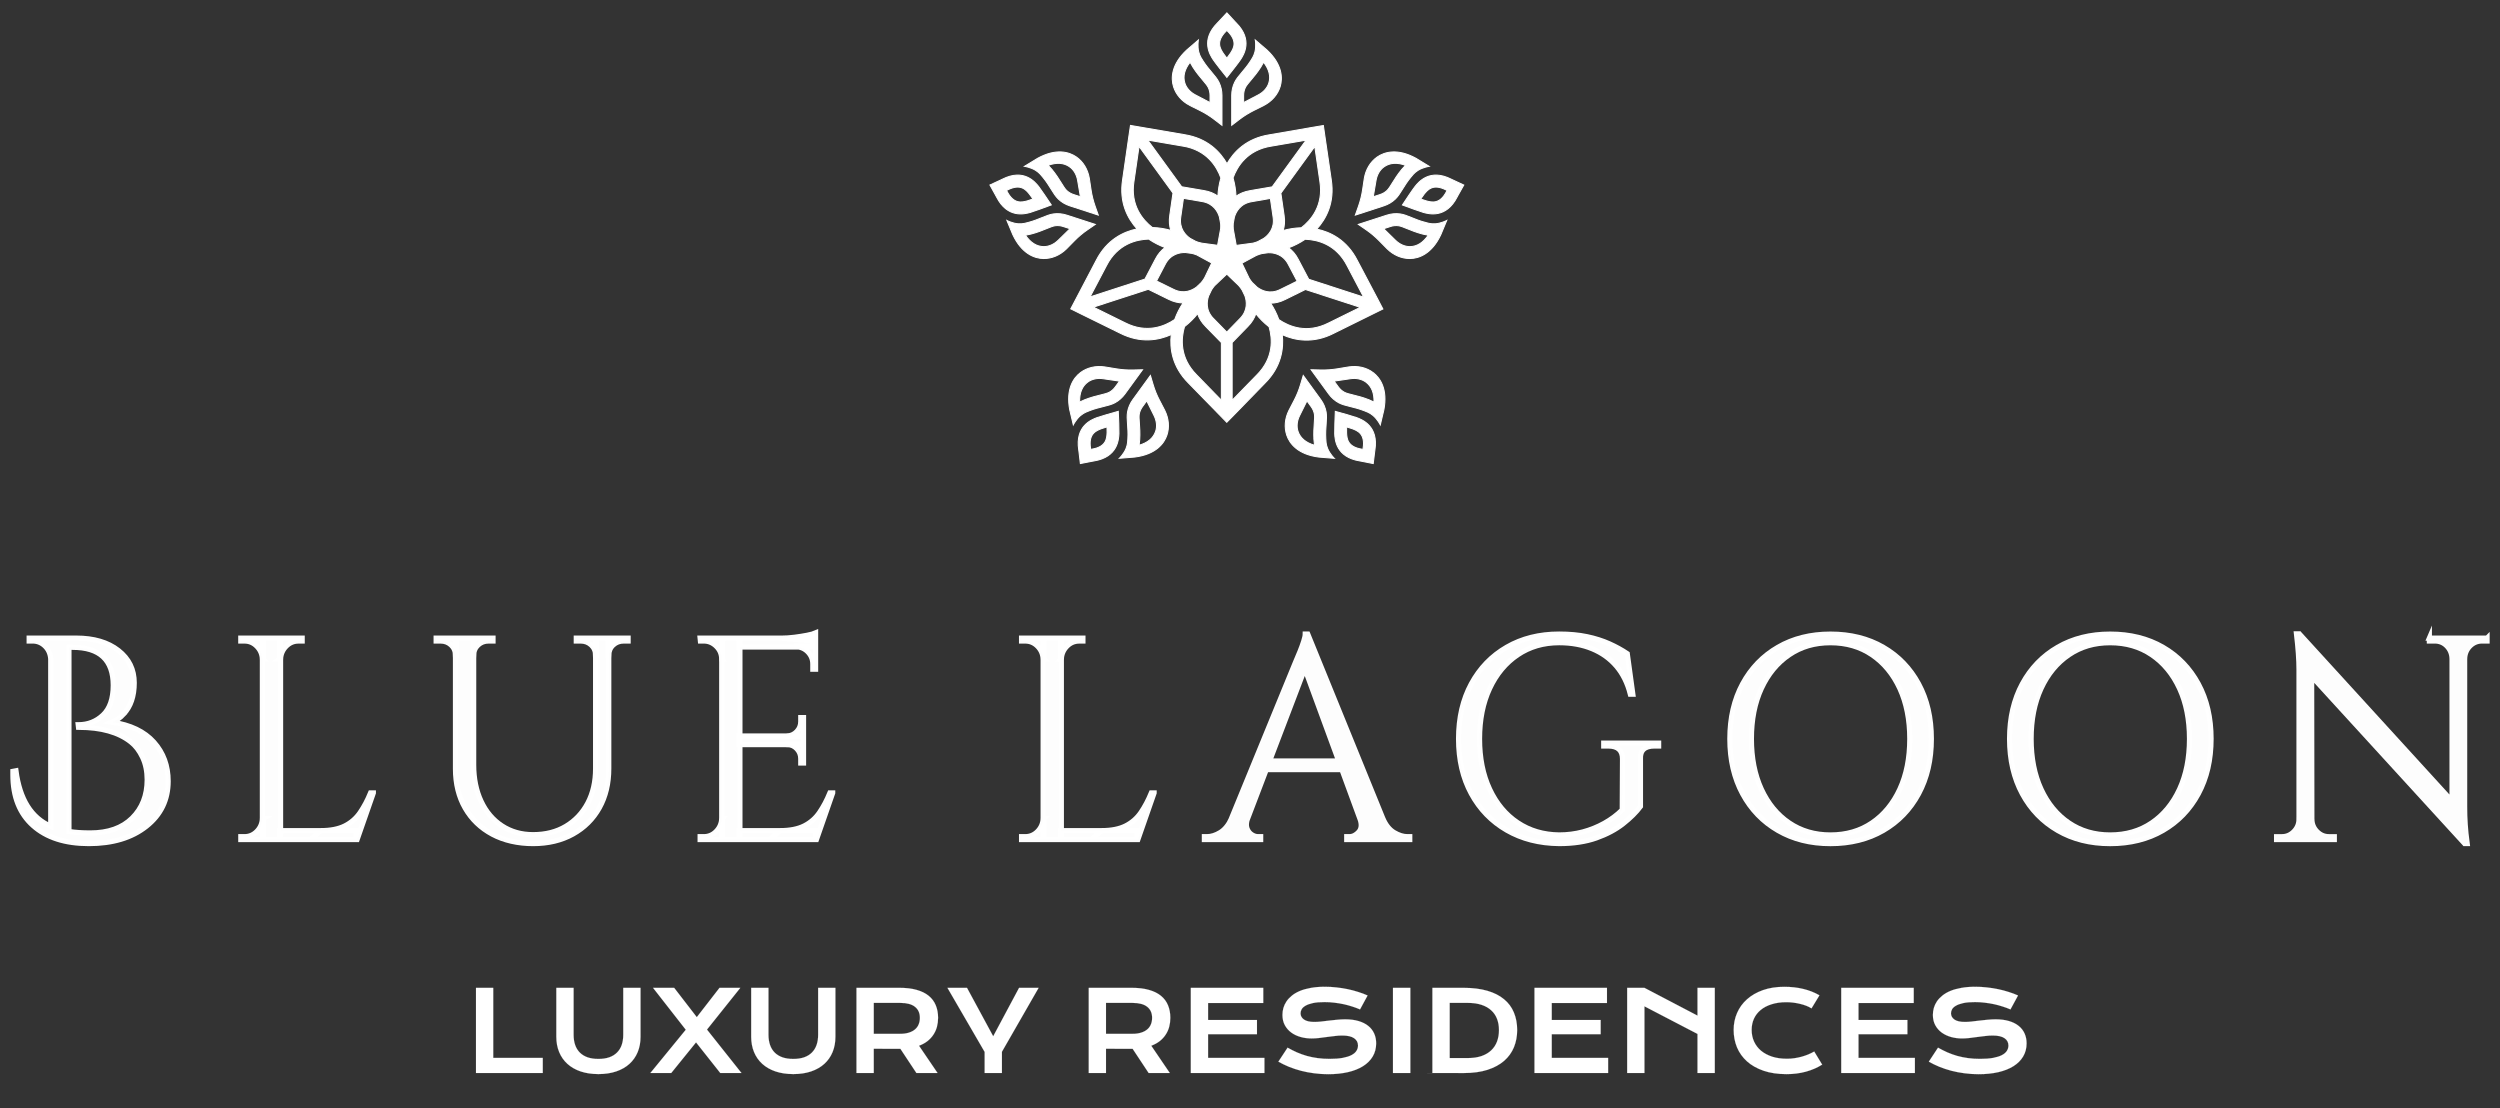 <svg width="194" height="86" viewBox="0 0 194 86" fill="none" xmlns="http://www.w3.org/2000/svg">
<rect x="0" y="0" width="194" height="86" fill="#333333" stroke="none"/>
<path opacity="0.99" d="M9.592 55.414C9.331 55.697 9.033 55.906 8.699 56.04C10.12 56.248 11.2 56.766 11.94 57.591C12.679 58.416 13.049 59.426 13.049 60.617C13.049 62.061 12.483 63.229 11.353 64.122C10.222 65.016 8.735 65.462 6.894 65.462C5.052 65.462 3.61 64.996 2.566 64.065C1.522 63.135 1 61.822 1 60.124V59.856L1.239 59.811C1.53 62.03 2.428 63.466 3.936 64.121V51.126C3.906 50.724 3.759 50.392 3.491 50.132C3.223 49.871 2.9 49.741 2.523 49.741H2.262V49.517H5.916C7.278 49.517 8.369 49.837 9.188 50.478C10.007 51.118 10.417 51.956 10.417 52.989C10.417 54.023 10.142 54.831 9.59 55.412L9.592 55.414ZM5.351 50.234V64.525C5.83 64.599 6.38 64.636 7.004 64.636C8.397 64.636 9.48 64.253 10.256 63.486C11.031 62.719 11.42 61.726 11.42 60.505C11.42 59.85 11.301 59.269 11.061 58.763C10.822 58.256 10.521 57.862 10.159 57.579C9.202 56.819 7.853 56.44 6.113 56.44H6.091L6.068 56.238H6.091C6.83 56.238 7.465 55.989 7.993 55.49C8.522 54.991 8.787 54.222 8.787 53.179C8.787 51.215 7.736 50.232 5.634 50.232H5.351V50.234Z" fill="white" stroke="white" stroke-width="0.4" stroke-miterlimit="10"/>
<path opacity="0.99" d="M20.425 51.15H20.36C20.345 50.763 20.203 50.431 19.935 50.156C19.667 49.88 19.345 49.743 18.967 49.743H18.684V49.519H20.424V51.149L20.425 51.15ZM20.425 63.52V65.15H18.686V64.926H18.968C19.346 64.926 19.668 64.788 19.936 64.513C20.204 64.237 20.346 63.906 20.361 63.519H20.427L20.425 63.52ZM21.773 49.519V65.15H20.36V49.519H21.773ZM21.709 51.15V49.52H23.449V49.744H23.166C22.788 49.744 22.466 49.882 22.198 50.157C21.93 50.433 21.788 50.764 21.773 51.151H21.707L21.709 51.15ZM27.646 64.457V65.15H21.709V64.457H27.646ZM28.973 61.532L27.712 65.15H24.101L24.884 64.457C25.653 64.457 26.279 64.334 26.766 64.088C27.251 63.843 27.647 63.496 27.951 63.05C28.255 62.603 28.523 62.097 28.755 61.531H28.973V61.532Z" fill="white" stroke="white" stroke-width="0.4" stroke-miterlimit="10"/>
<path opacity="0.99" d="M35.41 49.519V50.859H35.344C35.344 50.532 35.231 50.264 35.007 50.055C34.782 49.847 34.51 49.743 34.191 49.743H33.844V49.519H35.41ZM36.758 49.519V59.344C36.758 60.416 36.95 61.361 37.334 62.18C37.717 62.999 38.258 63.635 38.954 64.088C39.651 64.543 40.455 64.77 41.368 64.77C42.34 64.77 43.188 64.554 43.912 64.122C44.637 63.69 45.203 63.091 45.609 62.325C46.015 61.558 46.218 60.661 46.218 59.635V49.519H47.241V59.635C47.241 60.796 46.998 61.811 46.512 62.682C46.026 63.553 45.341 64.234 44.457 64.725C43.572 65.216 42.543 65.462 41.369 65.462C40.195 65.462 39.111 65.22 38.205 64.736C37.299 64.252 36.595 63.575 36.095 62.705C35.595 61.834 35.344 60.818 35.344 59.657V49.519H36.758ZM38.259 49.519V49.743H37.912C37.593 49.743 37.321 49.847 37.096 50.055C36.872 50.264 36.759 50.532 36.759 50.859H36.715V49.519H38.259ZM46.284 49.519V50.859H46.218C46.218 50.532 46.105 50.264 45.881 50.055C45.656 49.847 45.384 49.743 45.065 49.743H44.718V49.519H46.284ZM48.742 49.519V49.743H48.395C48.076 49.743 47.804 49.847 47.58 50.055C47.355 50.264 47.242 50.532 47.242 50.859H47.199V49.519H48.742Z" fill="white" stroke="white" stroke-width="0.4" stroke-miterlimit="10"/>
<path opacity="0.99" d="M56.069 51.15H56.003C56.003 50.762 55.866 50.431 55.59 50.156C55.315 49.88 54.988 49.742 54.611 49.742H54.35L54.328 49.519H56.068V51.148L56.069 51.15ZM56.069 63.52V65.149H54.329V64.926H54.612C54.989 64.926 55.312 64.788 55.58 64.513C55.848 64.237 55.99 63.906 56.005 63.519H56.07L56.069 63.52ZM57.418 49.519V65.149H56.005V49.519H57.418ZM63.291 49.519V50.211H57.354V49.519H63.291ZM62.355 57.111V57.781H57.352V57.111H62.355ZM63.291 64.457V65.149H57.354V64.457H63.291ZM64.618 61.532L63.357 65.149H59.746L60.529 64.457C61.298 64.457 61.925 64.334 62.411 64.088C62.896 63.842 63.292 63.496 63.596 63.049C63.9 62.603 64.168 62.096 64.4 61.531H64.618V61.532ZM63.291 49.117V49.765L60.638 49.519C60.956 49.519 61.293 49.497 61.649 49.452C62.004 49.407 62.334 49.355 62.638 49.295C62.942 49.236 63.161 49.176 63.291 49.117ZM62.355 55.682V57.156H61.094V57.111C61.385 57.096 61.63 56.981 61.834 56.765C62.036 56.549 62.138 56.292 62.138 55.994V55.682H62.355ZM62.355 57.737V59.211H62.138V58.876C62.138 58.578 62.036 58.321 61.834 58.105C61.63 57.889 61.385 57.781 61.094 57.781V57.737H62.355ZM63.291 50.144V51.93H63.074V51.528C63.074 51.171 62.951 50.862 62.704 50.601C62.457 50.34 62.153 50.203 61.79 50.188V50.143H63.291V50.144Z" fill="white" stroke="white" stroke-width="0.4" stroke-miterlimit="10"/>
<path opacity="0.99" d="M81.013 51.15H80.947C80.932 50.763 80.791 50.431 80.523 50.156C80.255 49.88 79.932 49.743 79.555 49.743H79.272V49.519H81.012V51.149L81.013 51.15ZM81.013 63.52V65.15H79.273V64.926H79.556C79.933 64.926 80.256 64.788 80.524 64.513C80.792 64.237 80.933 63.906 80.948 63.519H81.014L81.013 63.52ZM82.361 49.519V65.15H80.947V49.519H82.361ZM82.296 51.15V49.52H84.036V49.744H83.753C83.376 49.744 83.053 49.882 82.785 50.157C82.517 50.433 82.376 50.764 82.361 51.151H82.295L82.296 51.15ZM88.233 64.457V65.15H82.296V64.457H88.233ZM89.56 61.532L88.299 65.15H84.689L85.472 64.457C86.24 64.457 86.867 64.334 87.353 64.088C87.839 63.843 88.235 63.496 88.539 63.05C88.843 62.603 89.111 62.097 89.343 61.531H89.56V61.532Z" fill="white" stroke="white" stroke-width="0.4" stroke-miterlimit="10"/>
<g opacity="0.99">
<path d="M96.808 63.519C96.706 63.817 96.691 64.07 96.764 64.279C96.836 64.487 96.957 64.647 97.123 64.759C97.289 64.871 97.46 64.926 97.634 64.926H97.83V65.15H93.459V64.926H93.655C93.989 64.926 94.333 64.819 94.688 64.603C95.043 64.387 95.337 64.025 95.569 63.519H96.809H96.808ZM101.484 49.206L101.68 50.769L96.221 65.082H94.915L100.482 51.505C100.641 51.133 100.776 50.813 100.884 50.545C100.992 50.277 101.087 50.016 101.167 49.763C101.247 49.51 101.287 49.324 101.287 49.204H101.483L101.484 49.206ZM104.551 59.053V59.723H97.743V59.053H104.551ZM101.484 49.206L107.921 65.015H106.072L101.048 51.326L101.483 49.206H101.484ZM105.528 63.519H107.312C107.529 64.025 107.819 64.387 108.182 64.603C108.544 64.819 108.892 64.926 109.226 64.926H109.399V65.15H104.506V64.926H104.702C104.977 64.926 105.224 64.804 105.442 64.558C105.659 64.312 105.689 63.966 105.528 63.519Z" fill="white"/>
<path d="M101.484 49.206L101.68 50.769L96.221 65.082H94.915L100.482 51.505C100.641 51.133 100.776 50.813 100.884 50.545C100.992 50.277 101.087 50.016 101.167 49.763C101.247 49.51 101.287 49.324 101.287 49.204H101.483L101.484 49.206ZM101.484 49.206L107.921 65.015H106.072L101.048 51.326L101.483 49.206H101.484ZM96.808 63.519C96.706 63.817 96.691 64.07 96.764 64.279C96.836 64.487 96.957 64.647 97.123 64.759C97.289 64.871 97.46 64.926 97.634 64.926H97.83V65.15H93.459V64.926H93.655C93.989 64.926 94.333 64.819 94.688 64.603C95.043 64.387 95.337 64.025 95.569 63.519H96.809H96.808ZM104.551 59.053V59.723H97.743V59.053H104.551ZM105.528 63.519H107.312C107.529 64.025 107.819 64.387 108.182 64.603C108.544 64.819 108.892 64.926 109.226 64.926H109.399V65.15H104.506V64.926H104.702C104.977 64.926 105.224 64.804 105.442 64.558C105.659 64.312 105.689 63.966 105.528 63.519Z" stroke="white" stroke-width="0.4" stroke-miterlimit="10"/>
</g>
<path opacity="0.99" d="M127.3 58.897V62.581C126.966 63.028 126.517 63.474 125.951 63.92C125.385 64.365 124.693 64.735 123.873 65.026C123.054 65.316 122.094 65.461 120.992 65.461C119.455 65.446 118.099 65.1 116.925 64.423C115.751 63.745 114.834 62.801 114.173 61.587C113.513 60.373 113.184 58.956 113.184 57.333C113.184 55.71 113.514 54.289 114.173 53.068C114.834 51.848 115.751 50.898 116.925 50.221C118.099 49.543 119.455 49.204 120.992 49.204C121.788 49.204 122.507 49.271 123.145 49.405C123.783 49.539 124.359 49.722 124.874 49.953C125.389 50.184 125.855 50.44 126.276 50.723L126.71 53.872H126.514C126.297 53.008 125.939 52.283 125.438 51.695C124.938 51.107 124.312 50.656 123.557 50.344C122.802 50.031 121.947 49.874 120.99 49.874C119.773 49.874 118.699 50.187 117.771 50.813C116.843 51.438 116.118 52.309 115.597 53.425C115.076 54.541 114.814 55.844 114.814 57.333C114.814 58.822 115.074 60.124 115.597 61.241C116.119 62.358 116.844 63.225 117.771 63.842C118.699 64.46 119.772 64.776 120.99 64.791C121.628 64.791 122.241 64.713 122.828 64.557C123.415 64.4 123.97 64.177 124.493 63.886C125.015 63.596 125.478 63.25 125.885 62.848L125.906 58.895C125.906 58.225 125.536 57.89 124.797 57.89H124.449V57.667H128.712V57.89H128.386C127.631 57.89 127.269 58.225 127.299 58.895L127.3 58.897Z" fill="white" stroke="white" stroke-width="0.4" stroke-miterlimit="10"/>
<path opacity="0.99" d="M142.043 49.207C143.595 49.207 144.957 49.545 146.133 50.223C147.307 50.901 148.224 51.85 148.884 53.07C149.544 54.291 149.873 55.712 149.873 57.335C149.873 58.958 149.543 60.379 148.884 61.6C148.224 62.822 147.307 63.77 146.133 64.447C144.958 65.125 143.595 65.464 142.043 65.464C140.492 65.464 139.15 65.125 137.976 64.447C136.802 63.77 135.885 62.822 135.225 61.6C134.565 60.381 134.236 58.958 134.236 57.335C134.236 55.712 134.566 54.291 135.225 53.07C135.884 51.85 136.802 50.901 137.976 50.223C139.15 49.545 140.507 49.207 142.043 49.207ZM142.043 64.792C143.276 64.792 144.352 64.48 145.272 63.854C146.193 63.229 146.911 62.358 147.426 61.242C147.941 60.125 148.198 58.823 148.198 57.334C148.198 55.845 147.939 54.543 147.426 53.426C146.911 52.309 146.193 51.439 145.272 50.814C144.352 50.188 143.276 49.876 142.043 49.876C140.811 49.876 139.756 50.188 138.835 50.814C137.914 51.439 137.197 52.31 136.682 53.426C136.167 54.543 135.91 55.845 135.91 57.334C135.91 58.823 136.167 60.125 136.682 61.242C137.197 62.359 137.914 63.229 138.835 63.854C139.756 64.48 140.825 64.792 142.043 64.792Z" fill="white" stroke="white" stroke-width="0.4" stroke-miterlimit="10"/>
<path opacity="0.99" d="M163.749 49.207C165.301 49.207 166.663 49.545 167.839 50.223C169.013 50.901 169.93 51.85 170.59 53.07C171.25 54.291 171.579 55.712 171.579 57.335C171.579 58.958 171.249 60.379 170.59 61.6C169.93 62.822 169.013 63.77 167.839 64.447C166.665 65.125 165.301 65.464 163.749 65.464C162.198 65.464 160.857 65.125 159.683 64.447C158.509 63.77 157.591 62.822 156.931 61.6C156.271 60.381 155.942 58.958 155.942 57.335C155.942 55.712 156.272 54.291 156.931 53.07C157.59 51.85 158.509 50.901 159.683 50.223C160.857 49.545 162.213 49.207 163.749 49.207ZM163.749 64.792C164.982 64.792 166.058 64.48 166.979 63.854C167.9 63.229 168.617 62.358 169.132 61.242C169.647 60.125 169.904 58.823 169.904 57.334C169.904 55.845 169.646 54.543 169.132 53.426C168.617 52.309 167.9 51.439 166.979 50.814C166.058 50.188 164.982 49.876 163.749 49.876C162.517 49.876 161.462 50.188 160.541 50.814C159.621 51.439 158.903 52.31 158.388 53.426C157.873 54.543 157.616 55.845 157.616 57.334C157.616 58.823 157.873 60.125 158.388 61.242C158.903 62.359 159.621 63.229 160.541 63.854C161.462 64.48 162.531 64.792 163.749 64.792Z" fill="white" stroke="white" stroke-width="0.4" stroke-miterlimit="10"/>
<g opacity="0.99">
<path d="M178.468 63.564V65.15H176.662V64.927H177.076C177.438 64.927 177.75 64.793 178.011 64.525C178.272 64.257 178.402 63.937 178.402 63.564H178.468ZM178.425 49.184L179.382 50.435L179.403 65.149H178.402V51.975C178.402 51.215 178.337 50.286 178.206 49.184H178.423H178.425ZM178.425 49.184L191.061 63.028L191.257 65.462L178.621 51.64L178.425 49.184ZM179.404 63.564C179.404 63.937 179.534 64.257 179.795 64.525C180.055 64.793 180.367 64.927 180.731 64.927H181.144V65.15H179.339V63.564H179.405H179.404ZM188.517 49.519H190.323V51.103H190.279C190.264 50.716 190.13 50.392 189.877 50.132C189.624 49.871 189.307 49.741 188.931 49.741H188.518V49.517L188.517 49.519ZM191.257 49.519V62.604C191.257 63.08 191.272 63.538 191.301 63.977C191.329 64.417 191.38 64.912 191.453 65.462H191.257L190.278 64.278V49.519H191.257ZM192.997 49.519V49.742H192.606C192.244 49.742 191.932 49.872 191.67 50.133C191.41 50.394 191.272 50.718 191.257 51.105H191.191V49.52H192.996L192.997 49.519Z" fill="white"/>
<path d="M178.425 49.184L179.382 50.435L179.403 65.149H178.402V51.975C178.402 51.215 178.337 50.286 178.206 49.184H178.423H178.425ZM178.425 49.184L191.061 63.028L191.257 65.462M178.425 49.184L178.621 51.64L191.257 65.462M191.257 65.462H191.453C191.38 64.912 191.329 64.417 191.301 63.977C191.272 63.538 191.257 63.08 191.257 62.604V49.519H190.278V64.278L191.257 65.462ZM178.468 63.564V65.15H176.662V64.927H177.076C177.438 64.927 177.75 64.793 178.011 64.525C178.272 64.257 178.402 63.937 178.402 63.564H178.468ZM179.404 63.564C179.404 63.937 179.534 64.257 179.795 64.525C180.055 64.793 180.367 64.927 180.731 64.927H181.144V65.15H179.339V63.564H179.405H179.404ZM188.517 49.519H190.323V51.103H190.279C190.264 50.716 190.13 50.392 189.877 50.132C189.624 49.871 189.307 49.741 188.931 49.741H188.518V49.517L188.517 49.519ZM192.997 49.519V49.742H192.606C192.244 49.742 191.932 49.872 191.67 50.133C191.41 50.394 191.272 50.718 191.257 51.105H191.191V49.52H192.996L192.997 49.519Z" stroke="white" stroke-width="0.4" stroke-miterlimit="10"/>
</g>
<path d="M36.937 76.657H38.276V82.089H42.118V83.264H36.937V76.657ZM43.171 76.657H44.511V80.297C44.511 80.595 44.551 80.862 44.633 81.095C44.715 81.326 44.836 81.522 44.997 81.683C45.16 81.844 45.361 81.966 45.601 82.051C45.84 82.132 46.12 82.173 46.438 82.173C46.754 82.173 47.031 82.132 47.27 82.051C47.513 81.966 47.714 81.844 47.875 81.683C48.038 81.522 48.161 81.326 48.243 81.095C48.324 80.862 48.365 80.595 48.365 80.297V76.657H49.705V80.457C49.705 80.891 49.632 81.286 49.485 81.641C49.339 81.996 49.126 82.3 48.847 82.554C48.568 82.807 48.226 83.003 47.82 83.141C47.417 83.279 46.956 83.348 46.438 83.348C45.919 83.348 45.457 83.279 45.052 83.141C44.649 83.003 44.308 82.807 44.029 82.554C43.75 82.3 43.537 81.996 43.391 81.641C43.244 81.286 43.171 80.891 43.171 80.457V76.657ZM53.217 79.908L50.677 76.657H52.317L54.071 78.931L55.834 76.657H57.448L54.861 79.895L57.537 83.264H55.893L54.012 80.888L52.089 83.264H50.47L53.217 79.908ZM58.293 76.657H59.633V80.297C59.633 80.595 59.674 80.862 59.756 81.095C59.837 81.326 59.959 81.522 60.119 81.683C60.283 81.844 60.484 81.966 60.724 82.051C60.963 82.132 61.242 82.173 61.56 82.173C61.876 82.173 62.154 82.132 62.393 82.051C62.636 81.966 62.837 81.844 62.998 81.683C63.161 81.522 63.283 81.326 63.365 81.095C63.447 80.862 63.488 80.595 63.488 80.297V76.657H64.828V80.457C64.828 80.891 64.754 81.286 64.608 81.641C64.461 81.996 64.249 82.3 63.97 82.554C63.691 82.807 63.348 83.003 62.943 83.141C62.54 83.279 62.079 83.348 61.56 83.348C61.042 83.348 60.58 83.279 60.174 83.141C59.771 83.003 59.43 82.807 59.151 82.554C58.872 82.3 58.66 81.996 58.513 81.641C58.367 81.286 58.293 80.891 58.293 80.457V76.657ZM66.463 76.657H69.823C70.331 76.657 70.77 76.711 71.142 76.818C71.514 76.922 71.823 77.075 72.068 77.275C72.313 77.475 72.495 77.718 72.613 78.006C72.734 78.293 72.795 78.619 72.795 78.982C72.795 79.227 72.765 79.461 72.706 79.684C72.647 79.903 72.555 80.106 72.431 80.292C72.31 80.478 72.156 80.645 71.971 80.791C71.785 80.935 71.566 81.055 71.315 81.15L72.752 83.264H71.113L69.87 81.387H69.832L67.803 81.383V83.264H66.463V76.657ZM69.857 80.225C70.111 80.225 70.332 80.195 70.521 80.136C70.712 80.077 70.872 79.994 70.998 79.887C71.128 79.78 71.224 79.65 71.286 79.498C71.351 79.343 71.383 79.171 71.383 78.982C71.383 78.613 71.256 78.328 71.003 78.128C70.749 77.925 70.367 77.824 69.857 77.824H67.803V80.225H69.857ZM76.408 81.628L73.522 76.657H75.039L77.072 80.415L79.08 76.657H80.597L77.748 81.62V83.264H76.408V81.628ZM84.485 76.657H87.846C88.353 76.657 88.792 76.711 89.164 76.818C89.536 76.922 89.845 77.075 90.09 77.275C90.335 77.475 90.517 77.718 90.635 78.006C90.756 78.293 90.817 78.619 90.817 78.982C90.817 79.227 90.787 79.461 90.728 79.684C90.669 79.903 90.577 80.106 90.453 80.292C90.332 80.478 90.179 80.645 89.993 80.791C89.807 80.935 89.588 81.055 89.338 81.15L90.775 83.264H89.135L87.892 81.387H87.854L85.825 81.383V83.264H84.485V76.657ZM87.879 80.225C88.133 80.225 88.354 80.195 88.543 80.136C88.734 80.077 88.894 79.994 89.02 79.887C89.15 79.78 89.246 79.65 89.308 79.498C89.373 79.343 89.405 79.171 89.405 78.982C89.405 78.613 89.278 78.328 89.025 78.128C88.771 77.925 88.389 77.824 87.879 77.824H85.825V80.225H87.879ZM92.406 76.657H98.031V77.832H93.746V79.151H97.541V80.254H93.746V82.093H98.12V83.264H92.406V76.657ZM99.917 81.298C100.156 81.434 100.398 81.556 100.644 81.666C100.892 81.773 101.148 81.865 101.413 81.941C101.678 82.014 101.955 82.07 102.245 82.11C102.538 82.149 102.85 82.169 103.179 82.169C103.577 82.169 103.915 82.144 104.194 82.093C104.473 82.039 104.7 81.968 104.874 81.877C105.052 81.784 105.18 81.674 105.259 81.548C105.341 81.421 105.382 81.283 105.382 81.133C105.382 80.894 105.281 80.705 105.081 80.567C104.881 80.426 104.573 80.356 104.156 80.356C103.973 80.356 103.78 80.368 103.577 80.394C103.374 80.416 103.168 80.442 102.96 80.47C102.754 80.498 102.55 80.525 102.347 80.55C102.147 80.573 101.958 80.584 101.78 80.584C101.485 80.584 101.2 80.546 100.927 80.47C100.656 80.394 100.415 80.28 100.204 80.127C99.996 79.975 99.829 79.785 99.705 79.557C99.581 79.329 99.519 79.062 99.519 78.758C99.519 78.578 99.543 78.399 99.591 78.221C99.642 78.044 99.721 77.875 99.828 77.714C99.938 77.551 100.079 77.4 100.25 77.262C100.422 77.121 100.629 77 100.872 76.898C101.117 76.797 101.399 76.718 101.717 76.662C102.038 76.603 102.403 76.573 102.812 76.573C103.108 76.573 103.405 76.59 103.704 76.624C104.002 76.655 104.292 76.7 104.574 76.759C104.859 76.818 105.132 76.89 105.394 76.975C105.656 77.056 105.9 77.148 106.125 77.249L105.538 78.331C105.352 78.249 105.152 78.175 104.938 78.107C104.724 78.037 104.5 77.976 104.266 77.925C104.032 77.875 103.79 77.835 103.539 77.807C103.291 77.776 103.037 77.761 102.778 77.761C102.409 77.761 102.105 77.787 101.865 77.841C101.628 77.894 101.44 77.963 101.299 78.048C101.158 78.13 101.059 78.223 101.003 78.327C100.949 78.428 100.922 78.53 100.922 78.631C100.922 78.829 101.011 78.991 101.189 79.117C101.366 79.241 101.637 79.303 102 79.303C102.147 79.303 102.314 79.293 102.503 79.274C102.695 79.251 102.895 79.227 103.103 79.202C103.315 79.177 103.529 79.154 103.746 79.134C103.966 79.112 104.178 79.1 104.384 79.1C104.773 79.1 105.117 79.144 105.415 79.231C105.717 79.319 105.969 79.444 106.172 79.608C106.375 79.768 106.528 79.964 106.633 80.195C106.737 80.423 106.789 80.68 106.789 80.964C106.789 81.345 106.7 81.684 106.523 81.983C106.348 82.279 106.097 82.53 105.77 82.735C105.446 82.938 105.055 83.093 104.595 83.2C104.136 83.305 103.625 83.357 103.061 83.357C102.689 83.357 102.326 83.333 101.971 83.285C101.616 83.24 101.275 83.175 100.948 83.09C100.624 83.003 100.314 82.9 100.018 82.782C99.725 82.661 99.453 82.528 99.202 82.385L99.917 81.298ZM108.095 76.657H109.443V83.264H108.095V76.657ZM111.155 76.657H113.577C114.284 76.657 114.898 76.734 115.42 76.886C115.941 77.038 116.372 77.256 116.713 77.541C117.057 77.823 117.312 78.166 117.478 78.572C117.647 78.975 117.732 79.429 117.732 79.933C117.732 80.412 117.648 80.856 117.482 81.264C117.316 81.67 117.062 82.022 116.721 82.321C116.38 82.617 115.949 82.85 115.428 83.019C114.907 83.185 114.293 83.268 113.585 83.268L111.155 83.264V76.657ZM113.906 82.106C114.307 82.106 114.657 82.055 114.959 81.953C115.26 81.849 115.511 81.703 115.711 81.514C115.914 81.325 116.066 81.097 116.168 80.829C116.269 80.561 116.32 80.263 116.32 79.933C116.32 79.609 116.269 79.317 116.168 79.058C116.066 78.796 115.914 78.575 115.711 78.395C115.511 78.212 115.26 78.071 114.959 77.972C114.657 77.873 114.307 77.824 113.906 77.824H112.495V82.106H113.906ZM119.076 76.657H124.701V77.832H120.415V79.151H124.211V80.254H120.415V82.093H124.79V83.264H119.076V76.657ZM126.269 76.657H127.609L131.726 78.813V76.657H133.066V83.264H131.726V80.233L127.609 78.09V83.264H126.269V76.657ZM134.532 79.92C134.532 79.45 134.621 79.012 134.798 78.606C134.976 78.197 135.232 77.844 135.568 77.545C135.906 77.244 136.317 77.007 136.802 76.835C137.289 76.663 137.84 76.577 138.454 76.577C138.993 76.577 139.486 76.632 139.934 76.742C140.384 76.849 140.803 77.014 141.189 77.237L140.572 78.251C140.456 78.175 140.323 78.107 140.17 78.048C140.021 77.989 139.86 77.94 139.689 77.9C139.519 77.858 139.343 77.826 139.16 77.803C138.98 77.78 138.801 77.769 138.623 77.769C138.195 77.769 137.813 77.823 137.478 77.93C137.143 78.034 136.86 78.182 136.628 78.374C136.4 78.562 136.226 78.789 136.104 79.054C135.986 79.316 135.927 79.605 135.927 79.92C135.927 80.247 135.989 80.547 136.113 80.821C136.237 81.094 136.416 81.331 136.65 81.531C136.886 81.728 137.174 81.883 137.512 81.996C137.853 82.106 138.237 82.16 138.666 82.16C138.86 82.16 139.053 82.146 139.245 82.118C139.436 82.09 139.621 82.052 139.798 82.004C139.979 81.953 140.152 81.894 140.318 81.827C140.485 81.756 140.64 81.68 140.783 81.598L141.4 82.613C141.04 82.844 140.623 83.026 140.149 83.158C139.676 83.288 139.173 83.352 138.64 83.352C137.961 83.352 137.365 83.265 136.853 83.09C136.34 82.913 135.911 82.671 135.568 82.363C135.224 82.053 134.965 81.69 134.79 81.273C134.618 80.853 134.532 80.402 134.532 79.92ZM142.88 76.657H148.505V77.832H144.219V79.151H148.015V80.254H144.219V82.093H148.594V83.264H142.88V76.657ZM150.39 81.298C150.63 81.434 150.872 81.556 151.117 81.666C151.365 81.773 151.622 81.865 151.886 81.941C152.151 82.014 152.429 82.07 152.719 82.11C153.012 82.149 153.323 82.169 153.653 82.169C154.05 82.169 154.389 82.144 154.667 82.093C154.946 82.039 155.173 81.968 155.348 81.877C155.525 81.784 155.654 81.674 155.733 81.548C155.814 81.421 155.855 81.283 155.855 81.133C155.855 80.894 155.755 80.705 155.555 80.567C155.355 80.426 155.046 80.356 154.629 80.356C154.446 80.356 154.253 80.368 154.05 80.394C153.848 80.416 153.642 80.442 153.433 80.47C153.228 80.498 153.023 80.525 152.82 80.55C152.62 80.573 152.432 80.584 152.254 80.584C151.958 80.584 151.674 80.546 151.4 80.47C151.13 80.394 150.889 80.28 150.678 80.127C150.469 79.975 150.303 79.785 150.179 79.557C150.055 79.329 149.993 79.062 149.993 78.758C149.993 78.578 150.017 78.399 150.065 78.221C150.115 78.044 150.194 77.875 150.301 77.714C150.411 77.551 150.552 77.4 150.724 77.262C150.896 77.121 151.103 77 151.345 76.898C151.591 76.797 151.872 76.718 152.191 76.662C152.512 76.603 152.877 76.573 153.285 76.573C153.581 76.573 153.879 76.59 154.177 76.624C154.476 76.655 154.766 76.7 155.048 76.759C155.332 76.818 155.606 76.89 155.868 76.975C156.13 77.056 156.374 77.148 156.599 77.249L156.012 78.331C155.826 78.249 155.625 78.175 155.411 78.107C155.197 78.037 154.973 77.976 154.739 77.925C154.505 77.875 154.263 77.835 154.012 77.807C153.764 77.776 153.511 77.761 153.252 77.761C152.882 77.761 152.578 77.787 152.339 77.841C152.102 77.894 151.913 77.963 151.772 78.048C151.631 78.13 151.533 78.223 151.476 78.327C151.423 78.428 151.396 78.53 151.396 78.631C151.396 78.829 151.485 78.991 151.662 79.117C151.84 79.241 152.11 79.303 152.474 79.303C152.62 79.303 152.788 79.293 152.977 79.274C153.168 79.251 153.369 79.227 153.577 79.202C153.788 79.177 154.002 79.154 154.219 79.134C154.439 79.112 154.652 79.1 154.858 79.1C155.247 79.1 155.59 79.144 155.889 79.231C156.19 79.319 156.443 79.444 156.645 79.608C156.848 79.768 157.002 79.964 157.106 80.195C157.21 80.423 157.263 80.68 157.263 80.964C157.263 81.345 157.174 81.684 156.996 81.983C156.822 82.279 156.571 82.53 156.244 82.735C155.92 82.938 155.528 83.093 155.069 83.2C154.61 83.305 154.098 83.357 153.535 83.357C153.163 83.357 152.799 83.333 152.444 83.285C152.089 83.24 151.748 83.175 151.421 83.09C151.097 83.003 150.787 82.9 150.492 82.782C150.199 82.661 149.927 82.528 149.676 82.385L150.39 81.298Z" fill="white"/>
<path d="M36.937 76.657V76.662H38.276V76.657V76.653H36.937V76.657ZM38.276 76.657H38.272V82.089H38.276H38.28V76.657H38.276ZM38.276 82.089V82.093H42.118V82.089V82.085H38.276V82.089ZM42.118 82.089H42.114V83.264H42.118H42.122V82.089H42.118ZM42.118 83.264V83.26H36.937V83.264V83.268H42.118V83.264ZM36.937 83.264H36.941V76.657H36.937H36.933V83.264H36.937ZM44.633 81.095L44.629 81.097L44.629 81.097L44.633 81.095ZM44.997 81.683L44.994 81.686L44.994 81.686L44.997 81.683ZM45.601 82.051L45.6 82.054L45.6 82.054L45.601 82.051ZM47.27 82.051L47.272 82.054L47.272 82.054L47.27 82.051ZM47.875 81.683L47.872 81.68L47.872 81.68L47.875 81.683ZM48.243 81.095L48.246 81.097L48.246 81.097L48.243 81.095ZM47.82 83.141L47.819 83.137L47.819 83.137L47.82 83.141ZM45.052 83.141L45.05 83.145L45.05 83.145L45.052 83.141ZM43.171 76.657V76.662H44.511V76.657V76.653H43.171V76.657ZM44.511 76.657H44.507V80.297H44.511H44.515V76.657H44.511ZM44.511 80.297H44.507C44.507 80.596 44.547 80.862 44.629 81.097L44.633 81.095L44.637 81.094C44.555 80.861 44.515 80.595 44.515 80.297H44.511ZM44.633 81.095L44.629 81.097C44.711 81.328 44.833 81.525 44.994 81.686L44.997 81.683L44.999 81.68C44.839 81.52 44.718 81.325 44.637 81.094L44.633 81.095ZM44.997 81.683L44.994 81.686C45.158 81.847 45.36 81.97 45.6 82.054L45.601 82.051L45.602 82.047C45.363 81.963 45.162 81.84 44.999 81.68L44.997 81.683ZM45.601 82.051L45.6 82.054C45.84 82.136 46.119 82.177 46.438 82.177V82.173V82.169C46.12 82.169 45.841 82.128 45.602 82.047L45.601 82.051ZM46.438 82.173V82.177C46.754 82.177 47.032 82.136 47.272 82.054L47.27 82.051L47.269 82.047C47.03 82.128 46.753 82.169 46.438 82.169V82.173ZM47.27 82.051L47.272 82.054C47.515 81.97 47.717 81.847 47.878 81.686L47.875 81.683L47.872 81.68C47.712 81.84 47.511 81.963 47.269 82.047L47.27 82.051ZM47.875 81.683L47.878 81.686C48.042 81.525 48.164 81.328 48.246 81.097L48.243 81.095L48.239 81.094C48.157 81.325 48.035 81.52 47.872 81.68L47.875 81.683ZM48.243 81.095L48.246 81.097C48.328 80.862 48.369 80.596 48.369 80.297H48.365H48.361C48.361 80.595 48.32 80.861 48.239 81.094L48.243 81.095ZM48.365 80.297H48.369V76.657H48.365H48.361V80.297H48.365ZM48.365 76.657V76.662H49.705V76.657V76.653H48.365V76.657ZM49.705 76.657H49.701V80.457H49.705H49.709V76.657H49.705ZM49.705 80.457H49.701C49.701 80.891 49.628 81.285 49.481 81.639L49.485 81.641L49.489 81.642C49.636 81.287 49.709 80.892 49.709 80.457H49.705ZM49.485 81.641L49.481 81.639C49.335 81.994 49.123 82.297 48.844 82.551L48.847 82.554L48.85 82.557C49.129 82.303 49.342 81.998 49.489 81.642L49.485 81.641ZM48.847 82.554L48.844 82.551C48.566 82.804 48.224 82.999 47.819 83.137L47.82 83.141L47.821 83.145C48.227 83.007 48.57 82.811 48.85 82.557L48.847 82.554ZM47.82 83.141L47.819 83.137C47.416 83.275 46.956 83.344 46.438 83.344V83.348V83.352C46.957 83.352 47.418 83.283 47.821 83.145L47.82 83.141ZM46.438 83.348V83.344C45.92 83.344 45.458 83.275 45.053 83.137L45.052 83.141L45.05 83.145C45.456 83.283 45.919 83.352 46.438 83.352V83.348ZM45.052 83.141L45.053 83.137C44.65 82.999 44.31 82.804 44.031 82.551L44.029 82.554L44.026 82.557C44.306 82.811 44.647 83.007 45.05 83.145L45.052 83.141ZM44.029 82.554L44.031 82.551C43.753 82.297 43.541 81.994 43.394 81.639L43.391 81.641L43.387 81.642C43.534 81.998 43.747 82.303 44.026 82.557L44.029 82.554ZM43.391 81.641L43.394 81.639C43.248 81.285 43.175 80.891 43.175 80.457H43.171H43.167C43.167 80.892 43.24 81.287 43.387 81.642L43.391 81.641ZM43.171 80.457H43.175V76.657H43.171H43.167V80.457H43.171ZM53.217 79.908L53.231 79.919L53.22 79.905L53.217 79.908ZM50.677 76.657V76.664L50.674 76.66L50.677 76.657ZM52.317 76.657L52.322 76.653H52.317V76.657ZM54.071 78.931L54.084 78.922L54.074 78.934L54.071 78.931ZM55.834 76.657V76.651L55.83 76.655L55.834 76.657ZM57.448 76.657L57.443 76.653H57.448V76.657ZM54.861 79.895L54.847 79.884L54.858 79.898L54.861 79.895ZM57.537 83.264V83.257L57.54 83.261L57.537 83.264ZM55.893 83.264L55.888 83.268H55.893V83.264ZM54.012 80.888L53.998 80.9L54.009 80.886L54.012 80.888ZM52.089 83.264V83.27L52.092 83.266L52.089 83.264ZM50.47 83.264L50.475 83.268H50.47V83.264ZM53.217 79.908L53.22 79.905L50.68 76.655L50.677 76.657L50.674 76.66L53.214 79.91L53.217 79.908ZM50.677 76.657V76.662H52.317V76.657V76.653H50.677V76.657ZM52.317 76.657L52.314 76.66L54.068 78.934L54.071 78.931L54.074 78.929L52.32 76.655L52.317 76.657ZM54.071 78.931L54.074 78.934L55.837 76.66L55.834 76.657L55.83 76.655L54.068 78.929L54.071 78.931ZM55.834 76.657V76.662H57.448V76.657V76.653H55.834V76.657ZM57.448 76.657L57.445 76.655L54.858 79.893L54.861 79.895L54.864 79.898L57.451 76.66L57.448 76.657ZM54.861 79.895L54.858 79.898L57.534 83.266L57.537 83.264L57.54 83.261L54.864 79.893L54.861 79.895ZM57.537 83.264V83.26H55.893V83.264V83.268H57.537V83.264ZM55.893 83.264L55.896 83.261L54.015 80.886L54.012 80.888L54.009 80.891L55.89 83.266L55.893 83.264ZM54.012 80.888L54.009 80.886L52.086 83.261L52.089 83.264L52.092 83.266L54.015 80.891L54.012 80.888ZM52.089 83.264V83.26H50.47V83.264V83.268H52.089V83.264ZM50.47 83.264L50.473 83.266L53.22 79.91L53.217 79.908L53.214 79.905L50.467 83.261L50.47 83.264ZM59.756 81.095L59.752 81.097L59.752 81.097L59.756 81.095ZM60.119 81.683L60.116 81.686L60.117 81.686L60.119 81.683ZM60.724 82.051L60.722 82.054L60.722 82.054L60.724 82.051ZM62.393 82.051L62.394 82.054L62.395 82.054L62.393 82.051ZM62.998 81.683L62.995 81.68L62.995 81.68L62.998 81.683ZM63.365 81.095L63.369 81.097L63.369 81.097L63.365 81.095ZM62.943 83.141L62.941 83.137L62.941 83.137L62.943 83.141ZM60.174 83.141L60.173 83.145L60.173 83.145L60.174 83.141ZM58.293 76.657V76.662H59.633V76.657V76.653H58.293V76.657ZM59.633 76.657H59.629V80.297H59.633H59.637V76.657H59.633ZM59.633 80.297H59.629C59.629 80.596 59.67 80.862 59.752 81.097L59.756 81.095L59.76 81.094C59.678 80.861 59.637 80.595 59.637 80.297H59.633ZM59.756 81.095L59.752 81.097C59.834 81.328 59.955 81.525 60.116 81.686L60.119 81.683L60.122 81.68C59.962 81.52 59.841 81.325 59.76 81.094L59.756 81.095ZM60.119 81.683L60.117 81.686C60.28 81.847 60.482 81.97 60.722 82.054L60.724 82.051L60.725 82.047C60.486 81.963 60.285 81.84 60.122 81.68L60.119 81.683ZM60.724 82.051L60.722 82.054C60.962 82.136 61.242 82.177 61.56 82.177V82.173V82.169C61.242 82.169 60.964 82.128 60.725 82.047L60.724 82.051ZM61.56 82.173V82.177C61.876 82.177 62.154 82.136 62.394 82.054L62.393 82.051L62.392 82.047C62.153 82.128 61.876 82.169 61.56 82.169V82.173ZM62.393 82.051L62.395 82.054C62.637 81.97 62.839 81.847 63 81.686L62.998 81.683L62.995 81.68C62.835 81.84 62.634 81.963 62.392 82.047L62.393 82.051ZM62.998 81.683L63 81.686C63.164 81.525 63.287 81.328 63.369 81.097L63.365 81.095L63.361 81.094C63.28 81.325 63.158 81.52 62.995 81.68L62.998 81.683ZM63.365 81.095L63.369 81.097C63.451 80.862 63.492 80.596 63.492 80.297H63.488H63.484C63.484 80.595 63.443 80.861 63.361 81.094L63.365 81.095ZM63.488 80.297H63.492V76.657H63.488H63.484V80.297H63.488ZM63.488 76.657V76.662H64.828V76.657V76.653H63.488V76.657ZM64.828 76.657H64.824V80.457H64.828H64.832V76.657H64.828ZM64.828 80.457H64.824C64.824 80.891 64.751 81.285 64.604 81.639L64.608 81.641L64.612 81.642C64.758 81.287 64.832 80.892 64.832 80.457H64.828ZM64.608 81.641L64.604 81.639C64.458 81.994 64.246 82.297 63.967 82.551L63.97 82.554L63.972 82.557C64.252 82.303 64.465 81.998 64.612 81.642L64.608 81.641ZM63.97 82.554L63.967 82.551C63.688 82.804 63.347 82.999 62.941 83.137L62.943 83.141L62.944 83.145C63.35 83.007 63.693 82.811 63.972 82.557L63.97 82.554ZM62.943 83.141L62.941 83.137C62.539 83.275 62.079 83.344 61.56 83.344V83.348V83.352C62.079 83.352 62.541 83.283 62.944 83.145L62.943 83.141ZM61.56 83.348V83.344C61.042 83.344 60.581 83.275 60.175 83.137L60.174 83.141L60.173 83.145C60.579 83.283 61.042 83.352 61.56 83.352V83.348ZM60.174 83.141L60.175 83.137C59.773 82.999 59.433 82.804 59.154 82.551L59.151 82.554L59.149 82.557C59.428 82.811 59.77 83.007 60.173 83.145L60.174 83.141ZM59.151 82.554L59.154 82.551C58.876 82.297 58.663 81.994 58.517 81.639L58.513 81.641L58.51 81.642C58.656 81.998 58.869 82.303 59.149 82.557L59.151 82.554ZM58.513 81.641L58.517 81.639C58.371 81.285 58.297 80.891 58.297 80.457H58.293H58.289C58.289 80.892 58.363 81.287 58.51 81.642L58.513 81.641ZM58.293 80.457H58.297V76.657H58.293H58.289V80.457H58.293ZM71.142 76.818L71.141 76.822L71.141 76.822L71.142 76.818ZM72.613 78.006L72.609 78.007L72.609 78.007L72.613 78.006ZM72.706 79.684L72.71 79.685L72.71 79.685L72.706 79.684ZM72.431 80.292L72.428 80.29L72.428 80.29L72.431 80.292ZM71.971 80.791L71.973 80.794L71.973 80.794L71.971 80.791ZM71.315 81.15L71.322 81.167L71.312 81.153L71.315 81.15ZM72.752 83.264V83.257L72.756 83.261L72.752 83.264ZM71.113 83.264L71.106 83.268H71.113V83.264ZM69.87 81.387L69.876 81.383H69.87V81.387ZM69.832 81.387L69.832 81.391H69.832V81.387ZM67.803 81.383L67.799 83.303V81.383H67.803ZM70.521 80.136L70.52 80.132L70.52 80.132L70.521 80.136ZM70.998 79.887L70.996 79.883L70.996 79.884L70.998 79.887ZM71.286 79.498L71.282 79.496L71.282 79.496L71.286 79.498ZM71.003 78.128L71 78.132L71 78.132L71.003 78.128ZM66.463 76.657V76.662H69.823V76.657V76.653H66.463V76.657ZM69.823 76.657V76.662C70.33 76.662 70.769 76.715 71.141 76.822L71.142 76.818L71.143 76.814C70.771 76.707 70.331 76.653 69.823 76.653V76.657ZM71.142 76.818L71.141 76.822C71.513 76.926 71.821 77.078 72.065 77.278L72.068 77.275L72.07 77.272C71.825 77.071 71.516 76.919 71.143 76.814L71.142 76.818ZM72.068 77.275L72.065 77.278C72.31 77.477 72.491 77.721 72.609 78.007L72.613 78.006L72.617 78.004C72.498 77.716 72.316 77.472 72.07 77.272L72.068 77.275ZM72.613 78.006L72.609 78.007C72.73 78.294 72.791 78.619 72.791 78.982H72.795H72.799C72.799 78.618 72.738 78.292 72.617 78.004L72.613 78.006ZM72.795 78.982H72.791C72.791 79.227 72.761 79.46 72.702 79.683L72.706 79.684L72.71 79.685C72.769 79.462 72.799 79.228 72.799 78.982H72.795ZM72.706 79.684L72.702 79.683C72.643 79.902 72.552 80.105 72.428 80.29L72.431 80.292L72.435 80.295C72.559 80.108 72.65 79.905 72.71 79.685L72.706 79.684ZM72.431 80.292L72.428 80.29C72.307 80.476 72.154 80.642 71.968 80.788L71.971 80.791L71.973 80.794C72.159 80.647 72.313 80.481 72.435 80.295L72.431 80.292ZM71.971 80.791L71.968 80.788C71.782 80.931 71.564 81.051 71.314 81.147L71.315 81.15L71.317 81.154C71.568 81.058 71.787 80.938 71.973 80.794L71.971 80.791ZM71.315 81.15L71.312 81.153L72.749 83.266L72.752 83.264L72.756 83.261L71.319 81.148L71.315 81.15ZM72.752 83.264V83.26H71.113V83.264V83.268H72.752V83.264ZM71.113 83.264L71.116 83.261L69.873 81.385L69.87 81.387L69.867 81.389L71.109 83.266L71.113 83.264ZM69.87 81.387V81.383H69.832V81.387V81.391H69.87V81.387ZM69.832 81.387L69.832 81.383L67.803 81.379L67.803 81.383L67.803 81.387L69.832 81.391L69.832 81.387ZM67.803 81.383H67.799V83.264H67.803H67.807V81.383H67.803ZM67.803 83.264V83.26H66.463V83.264V83.268H67.803V83.264ZM66.463 83.264H66.467V76.657H66.463H66.459V83.264H66.463ZM69.857 80.225V80.229C70.111 80.229 70.333 80.199 70.522 80.14L70.521 80.136L70.52 80.132C70.331 80.191 70.111 80.221 69.857 80.221V80.225ZM70.521 80.136L70.522 80.14C70.714 80.081 70.874 79.997 71.001 79.89L70.998 79.887L70.996 79.884C70.87 79.99 70.711 80.073 70.52 80.132L70.521 80.136ZM70.998 79.887L71.001 79.89C71.131 79.782 71.227 79.652 71.29 79.499L71.286 79.498L71.282 79.496C71.22 79.648 71.125 79.777 70.996 79.883L70.998 79.887ZM71.286 79.498L71.29 79.499C71.355 79.344 71.387 79.171 71.387 78.982H71.383H71.379C71.379 79.171 71.347 79.342 71.282 79.496L71.286 79.498ZM71.383 78.982H71.387C71.387 78.612 71.26 78.326 71.005 78.125L71.003 78.128L71 78.132C71.253 78.331 71.379 78.614 71.379 78.982H71.383ZM71.003 78.128L71.005 78.125C70.751 77.922 70.368 77.82 69.857 77.82V77.824V77.828C70.367 77.828 70.748 77.929 71 78.132L71.003 78.128ZM69.857 77.824V77.82H67.803V77.824V77.828H69.857V77.824ZM67.803 77.824H67.799V80.225H67.803H67.807V77.824H67.803ZM67.803 80.225V80.229H69.857V80.225V80.221H67.803V80.225ZM76.408 81.628H76.413L76.412 81.626L76.408 81.628ZM73.522 76.657V76.665L73.518 76.659L73.522 76.657ZM75.039 76.657L75.046 76.653H75.039V76.657ZM77.072 80.415L77.078 80.412L77.076 80.417L77.072 80.415ZM79.08 76.657V76.649L79.076 76.656L79.08 76.657ZM80.597 76.657L80.59 76.653H80.597V76.657ZM77.748 81.62L77.744 81.617V81.62H77.748ZM76.408 81.628L76.412 81.626L73.525 76.656L73.522 76.657L73.518 76.659L76.405 81.63L76.408 81.628ZM73.522 76.657V76.662H75.039V76.657V76.653H73.522V76.657ZM75.039 76.657L75.035 76.659L77.069 80.417L77.072 80.415L77.076 80.413L75.043 76.656L75.039 76.657ZM77.072 80.415L77.076 80.417L79.083 76.659L79.08 76.657L79.076 76.656L77.069 80.413L77.072 80.415ZM79.08 76.657V76.662H80.597V76.657V76.653H79.08V76.657ZM80.597 76.657L80.594 76.656L77.745 81.618L77.748 81.62L77.752 81.621L80.6 76.659L80.597 76.657ZM77.748 81.62H77.744V83.264H77.748H77.752V81.62H77.748ZM77.748 83.264V83.26H76.408V83.264V83.268H77.748V83.264ZM76.408 83.264H76.412V81.628H76.408H76.404V83.264H76.408ZM89.164 76.818L89.163 76.822L89.163 76.822L89.164 76.818ZM90.635 78.006L90.631 78.007L90.631 78.007L90.635 78.006ZM90.728 79.684L90.732 79.685L90.732 79.685L90.728 79.684ZM90.453 80.292L90.45 80.29L90.45 80.29L90.453 80.292ZM89.993 80.791L89.995 80.794L89.995 80.794L89.993 80.791ZM89.338 81.15L89.344 81.167L89.334 81.153L89.338 81.15ZM90.775 83.264V83.257L90.778 83.261L90.775 83.264ZM89.135 83.264L89.129 83.268H89.135V83.264ZM87.892 81.387L87.898 81.383H87.892V81.387ZM87.854 81.387L87.854 81.391H87.854V81.387ZM85.825 81.383L85.821 83.303V81.383H85.825ZM88.543 80.136L88.542 80.132L88.542 80.132L88.543 80.136ZM89.02 79.887L89.018 79.883L89.018 79.884L89.02 79.887ZM89.308 79.498L89.304 79.496L89.304 79.496L89.308 79.498ZM89.025 78.128L89.022 78.132L89.022 78.132L89.025 78.128ZM84.485 76.657V76.662H87.846V76.657V76.653H84.485V76.657ZM87.846 76.657V76.662C88.352 76.662 88.792 76.715 89.163 76.822L89.164 76.818L89.165 76.814C88.793 76.707 88.353 76.653 87.846 76.653V76.657ZM89.164 76.818L89.163 76.822C89.535 76.926 89.843 77.078 90.087 77.278L90.09 77.275L90.092 77.272C89.847 77.071 89.538 76.919 89.165 76.814L89.164 76.818ZM90.09 77.275L90.087 77.278C90.332 77.477 90.513 77.721 90.631 78.007L90.635 78.006L90.639 78.004C90.52 77.716 90.338 77.472 90.092 77.272L90.09 77.275ZM90.635 78.006L90.631 78.007C90.752 78.294 90.813 78.619 90.813 78.982H90.817H90.821C90.821 78.618 90.76 78.292 90.639 78.004L90.635 78.006ZM90.817 78.982H90.813C90.813 79.227 90.783 79.46 90.724 79.683L90.728 79.684L90.732 79.685C90.791 79.462 90.821 79.228 90.821 78.982H90.817ZM90.728 79.684L90.724 79.683C90.665 79.902 90.574 80.105 90.45 80.29L90.453 80.292L90.457 80.295C90.581 80.108 90.673 79.905 90.732 79.685L90.728 79.684ZM90.453 80.292L90.45 80.29C90.329 80.476 90.176 80.642 89.99 80.788L89.993 80.791L89.995 80.794C90.181 80.647 90.335 80.481 90.457 80.295L90.453 80.292ZM89.993 80.791L89.99 80.788C89.805 80.931 89.587 81.051 89.336 81.147L89.338 81.15L89.339 81.154C89.59 81.058 89.809 80.938 89.995 80.794L89.993 80.791ZM89.338 81.15L89.334 81.153L90.771 83.266L90.775 83.264L90.778 83.261L89.341 81.148L89.338 81.15ZM90.775 83.264V83.26H89.135V83.264V83.268H90.775V83.264ZM89.135 83.264L89.138 83.261L87.895 81.385L87.892 81.387L87.889 81.389L89.131 83.266L89.135 83.264ZM87.892 81.387V81.383H87.854V81.387V81.391H87.892V81.387ZM87.854 81.387L87.854 81.383L85.825 81.379L85.825 81.383L85.825 81.387L87.854 81.391L87.854 81.387ZM85.825 81.383H85.821V83.264H85.825H85.829V81.383H85.825ZM85.825 83.264V83.26H84.485V83.264V83.268H85.825V83.264ZM84.485 83.264H84.489V76.657H84.485H84.481V83.264H84.485ZM87.879 80.225V80.229C88.133 80.229 88.355 80.199 88.544 80.14L88.543 80.136L88.542 80.132C88.353 80.191 88.133 80.221 87.879 80.221V80.225ZM88.543 80.136L88.544 80.14C88.736 80.081 88.896 79.997 89.023 79.89L89.02 79.887L89.018 79.884C88.892 79.99 88.733 80.073 88.542 80.132L88.543 80.136ZM89.02 79.887L89.023 79.89C89.153 79.782 89.249 79.652 89.312 79.499L89.308 79.498L89.304 79.496C89.243 79.648 89.147 79.777 89.018 79.883L89.02 79.887ZM89.308 79.498L89.312 79.499C89.377 79.344 89.409 79.171 89.409 78.982H89.405H89.401C89.401 79.171 89.369 79.342 89.304 79.496L89.308 79.498ZM89.405 78.982H89.409C89.409 78.612 89.282 78.326 89.027 78.125L89.025 78.128L89.022 78.132C89.275 78.331 89.401 78.614 89.401 78.982H89.405ZM89.025 78.128L89.027 78.125C88.773 77.922 88.39 77.82 87.879 77.82V77.824V77.828C88.389 77.828 88.77 77.929 89.022 78.132L89.025 78.128ZM87.879 77.824V77.82H85.825V77.824V77.828H87.879V77.824ZM85.825 77.824H85.821V80.225H85.825H85.829V77.824H85.825ZM85.825 80.225V80.229H87.879V80.225V80.221H85.825V80.225ZM92.406 76.657V76.662H98.031V76.657V76.653H92.406V76.657ZM98.031 76.657H98.028V77.832H98.031H98.035V76.657H98.031ZM98.031 77.832V77.829H93.746V77.832V77.837H98.031V77.832ZM93.746 77.832H93.742V79.151H93.746H93.75V77.832H93.746ZM93.746 79.151V79.155H97.541V79.151V79.147H93.746V79.151ZM97.541 79.151H97.537V80.254H97.541H97.545V79.151H97.541ZM97.541 80.254V80.25H93.746V80.254V80.258H97.541V80.254ZM93.746 80.254H93.742V82.093H93.746H93.75V80.254H93.746ZM93.746 82.093V82.097H98.12V82.093V82.089H93.746V82.093ZM98.12 82.093H98.116V83.264H98.12H98.124V82.093H98.12ZM98.12 83.264V83.26H92.406V83.264V83.268H98.12V83.264ZM92.406 83.264H92.41V76.657H92.406H92.402V83.264H92.406ZM99.917 81.298L99.946 81.247L99.913 81.296L99.917 81.298ZM100.644 81.666L100.642 81.67L100.642 81.67L100.644 81.666ZM101.413 81.941L101.412 81.945L101.412 81.945L101.413 81.941ZM102.245 82.11L102.245 82.114L102.245 82.114L102.245 82.11ZM104.194 82.093L104.195 82.097L104.195 82.097L104.194 82.093ZM104.874 81.877L104.876 81.881L104.876 81.881L104.874 81.877ZM105.259 81.548L105.256 81.546L105.256 81.546L105.259 81.548ZM105.081 80.567L105.079 80.57L105.079 80.57L105.081 80.567ZM103.577 80.394L103.577 80.398L103.577 80.398L103.577 80.394ZM102.96 80.47L102.959 80.466L102.959 80.466L102.96 80.47ZM102.347 80.55L102.347 80.554L102.347 80.554L102.347 80.55ZM100.927 80.47L100.926 80.474L100.926 80.474L100.927 80.47ZM100.204 80.127L100.202 80.131L100.202 80.131L100.204 80.127ZM99.591 78.221L99.587 78.22L99.587 78.22L99.591 78.221ZM99.828 77.714L99.825 77.712L99.825 77.712L99.828 77.714ZM100.25 77.262L100.253 77.265L100.253 77.265L100.25 77.262ZM100.872 76.898L100.87 76.895L100.87 76.895L100.872 76.898ZM101.717 76.662L101.718 76.666L101.718 76.666L101.717 76.662ZM103.704 76.624L103.703 76.628L103.703 76.628L103.704 76.624ZM104.574 76.759L104.573 76.763L104.573 76.763L104.574 76.759ZM105.394 76.975L105.393 76.978L105.393 76.978L105.394 76.975ZM106.125 77.249L106.078 77.224L106.127 77.246L106.125 77.249ZM105.538 78.331L105.519 78.375L105.541 78.333L105.538 78.331ZM104.938 78.107L104.936 78.111L104.937 78.111L104.938 78.107ZM103.539 77.807L103.538 77.811L103.538 77.811L103.539 77.807ZM101.865 77.841L101.864 77.837L101.864 77.837L101.865 77.841ZM101.299 78.048L101.301 78.052L101.301 78.052L101.299 78.048ZM101.003 78.327L100.999 78.325L100.999 78.325L101.003 78.327ZM101.189 79.117L101.186 79.121L101.186 79.121L101.189 79.117ZM102.503 79.274L102.504 79.278L102.504 79.278L102.503 79.274ZM103.103 79.202L103.103 79.198L103.103 79.198L103.103 79.202ZM103.746 79.134L103.746 79.138L103.746 79.138L103.746 79.134ZM105.415 79.231L105.414 79.235L105.414 79.235L105.415 79.231ZM106.172 79.608L106.169 79.611L106.169 79.611L106.172 79.608ZM106.633 80.195L106.629 80.197L106.629 80.197L106.633 80.195ZM106.523 81.983L106.519 81.981L106.519 81.981L106.523 81.983ZM105.77 82.735L105.772 82.739L105.772 82.739L105.77 82.735ZM104.595 83.2L104.596 83.204L104.596 83.204L104.595 83.2ZM101.971 83.285L101.971 83.281L101.971 83.281L101.971 83.285ZM100.948 83.09L100.947 83.094L100.947 83.094L100.948 83.09ZM100.018 82.782L100.016 82.785L100.017 82.785L100.018 82.782ZM99.202 82.385L99.257 82.42L99.2 82.388L99.202 82.385ZM99.917 81.298L99.915 81.302C100.154 81.437 100.397 81.56 100.642 81.67L100.644 81.666L100.645 81.662C100.4 81.552 100.158 81.43 99.918 81.295L99.917 81.298ZM100.644 81.666L100.642 81.67C100.89 81.777 101.147 81.868 101.412 81.945L101.413 81.941L101.414 81.937C101.149 81.861 100.893 81.769 100.645 81.662L100.644 81.666ZM101.413 81.941L101.412 81.945C101.677 82.018 101.954 82.074 102.245 82.114L102.245 82.11L102.246 82.106C101.956 82.066 101.679 82.01 101.414 81.937L101.413 81.941ZM102.245 82.11L102.245 82.114C102.538 82.153 102.85 82.173 103.179 82.173V82.169V82.165C102.85 82.165 102.539 82.145 102.246 82.106L102.245 82.11ZM103.179 82.169V82.173C103.577 82.173 103.915 82.148 104.195 82.097L104.194 82.093L104.193 82.089C103.914 82.14 103.577 82.165 103.179 82.165V82.169ZM104.194 82.093L104.195 82.097C104.474 82.043 104.701 81.971 104.876 81.881L104.874 81.877L104.872 81.874C104.698 81.964 104.472 82.035 104.193 82.089L104.194 82.093ZM104.874 81.877L104.876 81.881C105.054 81.788 105.183 81.677 105.262 81.55L105.259 81.548L105.256 81.546C105.177 81.672 105.05 81.781 104.872 81.874L104.874 81.877ZM105.259 81.548L105.262 81.55C105.344 81.422 105.386 81.284 105.386 81.133H105.382H105.378C105.378 81.282 105.337 81.419 105.256 81.546L105.259 81.548ZM105.382 81.133H105.386C105.386 80.893 105.285 80.703 105.084 80.564L105.081 80.567L105.079 80.57C105.278 80.708 105.378 80.895 105.378 81.133H105.382ZM105.081 80.567L105.084 80.564C104.883 80.422 104.573 80.352 104.156 80.352V80.356V80.36C104.573 80.36 104.88 80.43 105.079 80.57L105.081 80.567ZM104.156 80.356V80.352C103.972 80.352 103.779 80.365 103.576 80.39L103.577 80.394L103.577 80.398C103.78 80.372 103.973 80.36 104.156 80.36V80.356ZM103.577 80.394L103.576 80.39C103.373 80.412 103.168 80.438 102.959 80.466L102.96 80.47L102.96 80.474C103.169 80.446 103.374 80.42 103.577 80.398L103.577 80.394ZM102.96 80.47L102.959 80.466C102.753 80.494 102.549 80.521 102.346 80.546L102.347 80.55L102.347 80.554C102.55 80.529 102.755 80.502 102.96 80.474L102.96 80.47ZM102.347 80.55L102.346 80.546C102.146 80.569 101.958 80.58 101.78 80.58V80.584V80.588C101.958 80.588 102.147 80.577 102.347 80.554L102.347 80.55ZM101.78 80.584V80.58C101.485 80.58 101.201 80.542 100.928 80.466L100.927 80.47L100.926 80.474C101.199 80.55 101.484 80.588 101.78 80.588V80.584ZM100.927 80.47L100.928 80.466C100.658 80.39 100.417 80.276 100.206 80.124L100.204 80.127L100.202 80.131C100.413 80.283 100.655 80.398 100.926 80.474L100.927 80.47ZM100.204 80.127L100.206 80.124C99.998 79.972 99.832 79.783 99.709 79.555L99.705 79.557L99.702 79.559C99.826 79.788 99.993 79.978 100.202 80.131L100.204 80.127ZM99.705 79.557L99.709 79.555C99.585 79.328 99.523 79.062 99.523 78.758H99.519H99.515C99.515 79.063 99.577 79.33 99.702 79.559L99.705 79.557ZM99.519 78.758H99.523C99.523 78.578 99.547 78.4 99.595 78.222L99.591 78.221L99.587 78.22C99.539 78.398 99.515 78.577 99.515 78.758H99.519ZM99.591 78.221L99.595 78.222C99.646 78.045 99.724 77.877 99.831 77.716L99.828 77.714L99.825 77.712C99.717 77.873 99.638 78.042 99.587 78.22L99.591 78.221ZM99.828 77.714L99.831 77.716C99.941 77.553 100.081 77.403 100.253 77.265L100.25 77.262L100.248 77.259C100.076 77.397 99.935 77.548 99.825 77.712L99.828 77.714ZM100.25 77.262L100.253 77.265C100.425 77.124 100.631 77.004 100.873 76.902L100.872 76.898L100.87 76.895C100.628 76.996 100.42 77.118 100.248 77.259L100.25 77.262ZM100.872 76.898L100.873 76.902C101.118 76.801 101.4 76.722 101.718 76.666L101.717 76.662L101.716 76.658C101.398 76.714 101.116 76.793 100.87 76.895L100.872 76.898ZM101.717 76.662L101.718 76.666C102.039 76.607 102.403 76.577 102.812 76.577V76.573V76.569C102.403 76.569 102.038 76.599 101.716 76.658L101.717 76.662ZM102.812 76.573V76.577C103.107 76.577 103.405 76.594 103.703 76.628L103.704 76.624L103.704 76.62C103.405 76.586 103.108 76.569 102.812 76.569V76.573ZM103.704 76.624L103.703 76.628C104.002 76.659 104.292 76.704 104.573 76.763L104.574 76.759L104.575 76.755C104.293 76.696 104.003 76.651 103.704 76.62L103.704 76.624ZM104.574 76.759L104.573 76.763C104.858 76.822 105.131 76.894 105.393 76.978L105.394 76.975L105.395 76.971C105.133 76.886 104.86 76.814 104.575 76.755L104.574 76.759ZM105.394 76.975L105.393 76.978C105.655 77.06 105.898 77.151 106.124 77.253L106.125 77.249L106.127 77.246C105.901 77.144 105.658 77.052 105.395 76.971L105.394 76.975ZM106.125 77.249L106.122 77.247L105.534 78.329L105.538 78.331L105.541 78.333L106.129 77.251L106.125 77.249ZM105.538 78.331L105.54 78.328C105.353 78.246 105.153 78.171 104.939 78.103L104.938 78.107L104.937 78.111C105.151 78.179 105.35 78.253 105.536 78.335L105.538 78.331ZM104.938 78.107L104.939 78.103C104.725 78.033 104.501 77.972 104.267 77.922L104.266 77.925L104.265 77.929C104.499 77.98 104.722 78.041 104.936 78.111L104.938 78.107ZM104.266 77.925L104.267 77.922C104.033 77.871 103.79 77.831 103.539 77.803L103.539 77.807L103.538 77.811C103.789 77.839 104.031 77.879 104.265 77.929L104.266 77.925ZM103.539 77.807L103.539 77.803C103.291 77.772 103.037 77.757 102.778 77.757V77.761V77.765C103.037 77.765 103.29 77.78 103.538 77.811L103.539 77.807ZM102.778 77.761V77.757C102.409 77.757 102.104 77.783 101.864 77.837L101.865 77.841L101.866 77.845C102.105 77.791 102.409 77.765 102.778 77.765V77.761ZM101.865 77.841L101.864 77.837C101.627 77.891 101.438 77.96 101.297 78.045L101.299 78.048L101.301 78.052C101.441 77.967 101.629 77.898 101.866 77.845L101.865 77.841ZM101.299 78.048L101.297 78.045C101.155 78.127 101.056 78.22 100.999 78.325L101.003 78.327L101.006 78.329C101.062 78.225 101.16 78.133 101.301 78.052L101.299 78.048ZM101.003 78.327L100.999 78.325C100.945 78.427 100.918 78.529 100.918 78.631H100.922H100.926C100.926 78.531 100.953 78.43 101.006 78.329L101.003 78.327ZM100.922 78.631H100.918C100.918 78.83 101.008 78.993 101.186 79.121L101.189 79.117L101.191 79.114C101.015 78.988 100.926 78.827 100.926 78.631H100.922ZM101.189 79.117L101.186 79.121C101.365 79.245 101.636 79.307 102 79.307V79.303V79.299C101.637 79.299 101.368 79.237 101.191 79.114L101.189 79.117ZM102 79.303V79.307C102.147 79.307 102.315 79.297 102.504 79.278L102.503 79.274L102.503 79.27C102.314 79.29 102.147 79.299 102 79.299V79.303ZM102.503 79.274L102.504 79.278C102.695 79.255 102.895 79.231 103.104 79.206L103.103 79.202L103.103 79.198C102.894 79.223 102.694 79.247 102.503 79.27L102.503 79.274ZM103.103 79.202L103.104 79.206C103.315 79.18 103.529 79.158 103.746 79.138L103.746 79.134L103.745 79.13C103.528 79.15 103.314 79.173 103.103 79.198L103.103 79.202ZM103.746 79.134L103.746 79.138C103.966 79.116 104.179 79.105 104.384 79.105V79.1V79.097C104.178 79.097 103.965 79.108 103.745 79.13L103.746 79.134ZM104.384 79.1V79.105C104.773 79.105 105.116 79.148 105.414 79.235L105.415 79.231L105.416 79.228C105.117 79.14 104.773 79.097 104.384 79.097V79.1ZM105.415 79.231L105.414 79.235C105.715 79.323 105.967 79.448 106.169 79.611L106.172 79.608L106.174 79.605C105.971 79.441 105.718 79.315 105.416 79.228L105.415 79.231ZM106.172 79.608L106.169 79.611C106.372 79.771 106.525 79.966 106.629 80.197L106.633 80.195L106.636 80.194C106.532 79.962 106.378 79.766 106.174 79.605L106.172 79.608ZM106.633 80.195L106.629 80.197C106.733 80.424 106.785 80.68 106.785 80.964H106.789H106.793C106.793 80.679 106.741 80.422 106.636 80.194L106.633 80.195ZM106.789 80.964H106.785C106.785 81.344 106.696 81.683 106.519 81.981L106.523 81.983L106.526 81.985C106.704 81.686 106.793 81.345 106.793 80.964H106.789ZM106.523 81.983L106.519 81.981C106.345 82.276 106.095 82.527 105.768 82.732L105.77 82.735L105.772 82.739C106.1 82.533 106.351 82.281 106.526 81.985L106.523 81.983ZM105.77 82.735L105.768 82.732C105.445 82.934 105.053 83.089 104.594 83.196L104.595 83.2L104.596 83.204C105.056 83.097 105.448 82.942 105.772 82.739L105.77 82.735ZM104.595 83.2L104.594 83.196C104.136 83.3 103.624 83.353 103.061 83.353V83.357V83.361C103.625 83.361 104.137 83.308 104.596 83.204L104.595 83.2ZM103.061 83.357V83.353C102.689 83.353 102.326 83.329 101.971 83.281L101.971 83.285L101.97 83.289C102.325 83.337 102.689 83.361 103.061 83.361V83.357ZM101.971 83.285L101.971 83.281C101.616 83.236 101.276 83.171 100.949 83.087L100.948 83.09L100.947 83.094C101.274 83.179 101.615 83.244 101.97 83.289L101.971 83.285ZM100.948 83.09L100.949 83.087C100.625 82.999 100.315 82.896 100.02 82.778L100.018 82.782L100.017 82.785C100.313 82.904 100.623 83.007 100.947 83.094L100.948 83.09ZM100.018 82.782L100.02 82.778C99.727 82.657 99.455 82.525 99.204 82.381L99.202 82.385L99.2 82.388C99.451 82.532 99.723 82.664 100.016 82.785L100.018 82.782ZM99.202 82.385L99.206 82.387L99.92 81.3L99.917 81.298L99.913 81.296L99.199 82.382L99.202 82.385ZM108.095 76.657V76.662H109.443V76.657V76.653H108.095V76.657ZM109.443 76.657H109.439V83.264H109.443H109.447V76.657H109.443ZM109.443 83.264V83.26H108.095V83.264V83.268H109.443V83.264ZM108.095 83.264H108.099V76.657H108.095H108.091V83.264H108.095ZM116.713 77.541L116.71 77.544L116.71 77.544L116.713 77.541ZM117.478 78.572L117.474 78.574L117.474 78.574L117.478 78.572ZM117.482 81.264L117.486 81.266V81.266L117.482 81.264ZM116.721 82.321L116.724 82.324L116.724 82.324L116.721 82.321ZM115.428 83.019L115.429 83.022L115.429 83.022L115.428 83.019ZM113.585 83.268L113.585 83.272H113.585V83.268ZM111.155 83.264H108.855L111.155 83.268V83.264ZM114.959 81.953L114.96 81.957L114.96 81.957L114.959 81.953ZM115.711 81.514L115.709 81.511L115.708 81.511L115.711 81.514ZM116.168 79.058L116.164 79.06V79.06L116.168 79.058ZM115.711 78.395L115.709 78.398L115.709 78.398L115.711 78.395ZM111.155 76.657V76.662H113.577V76.657V76.653H111.155V76.657ZM113.577 76.657V76.662C114.284 76.662 114.898 76.738 115.418 76.89L115.42 76.886L115.421 76.882C114.899 76.73 114.284 76.653 113.577 76.653V76.657ZM115.42 76.886L115.418 76.89C115.939 77.042 116.37 77.26 116.71 77.544L116.713 77.541L116.715 77.538C116.374 77.253 115.942 77.034 115.421 76.882L115.42 76.886ZM116.713 77.541L116.71 77.544C117.054 77.825 117.308 78.169 117.474 78.574L117.478 78.572L117.482 78.571C117.315 78.164 117.06 77.82 116.715 77.538L116.713 77.541ZM117.478 78.572L117.474 78.574C117.643 78.976 117.728 79.429 117.728 79.933H117.732H117.736C117.736 79.428 117.651 78.974 117.482 78.571L117.478 78.572ZM117.732 79.933H117.728C117.728 80.412 117.644 80.855 117.478 81.263L117.482 81.264L117.486 81.266C117.652 80.857 117.736 80.413 117.736 79.933H117.732ZM117.482 81.264L117.478 81.263C117.312 81.668 117.059 82.02 116.719 82.318L116.721 82.321L116.724 82.324C117.065 82.025 117.319 81.672 117.486 81.266L117.482 81.264ZM116.721 82.321L116.719 82.318C116.378 82.614 115.948 82.846 115.427 83.015L115.428 83.019L115.429 83.022C115.951 82.853 116.383 82.62 116.724 82.324L116.721 82.321ZM115.428 83.019L115.427 83.015C114.906 83.181 114.292 83.264 113.585 83.264V83.268V83.272C114.293 83.272 114.908 83.189 115.429 83.022L115.428 83.019ZM113.585 83.268L113.585 83.264L111.155 83.26L111.155 83.264V83.268L113.585 83.272L113.585 83.268ZM111.155 83.264H111.159V76.657H111.155H111.151V83.264H111.155ZM113.906 82.106V82.11C114.307 82.11 114.658 82.059 114.96 81.957L114.959 81.953L114.958 81.95C114.657 82.051 114.306 82.102 113.906 82.102V82.106ZM114.959 81.953L114.96 81.957C115.262 81.853 115.513 81.706 115.714 81.517L115.711 81.514L115.708 81.511C115.509 81.699 115.259 81.846 114.958 81.95L114.959 81.953ZM115.711 81.514L115.714 81.517C115.917 81.328 116.07 81.099 116.171 80.831L116.168 80.829L116.164 80.828C116.063 81.095 115.911 81.323 115.709 81.511L115.711 81.514ZM116.168 80.829L116.171 80.831C116.273 80.562 116.324 80.263 116.324 79.933H116.32H116.316C116.316 80.262 116.265 80.561 116.164 80.828L116.168 80.829ZM116.32 79.933H116.324C116.324 79.609 116.273 79.317 116.171 79.057L116.168 79.058L116.164 79.06C116.265 79.318 116.316 79.609 116.316 79.933H116.32ZM116.168 79.058L116.171 79.057C116.07 78.794 115.917 78.572 115.714 78.392L115.711 78.395L115.709 78.398C115.911 78.578 116.063 78.798 116.164 79.06L116.168 79.058ZM115.711 78.395L115.714 78.392C115.513 78.208 115.262 78.067 114.96 77.968L114.959 77.972L114.958 77.976C115.259 78.074 115.509 78.215 115.709 78.398L115.711 78.395ZM114.959 77.972L114.96 77.968C114.658 77.869 114.307 77.82 113.906 77.82V77.824V77.828C114.306 77.828 114.657 77.877 114.958 77.976L114.959 77.972ZM113.906 77.824V77.82H112.495V77.824V77.828H113.906V77.824ZM112.495 77.824H112.491V82.106H112.495H112.499V77.824H112.495ZM112.495 82.106V82.11H113.906V82.106V82.102H112.495V82.106ZM119.076 76.657V76.662H124.701V76.657V76.653H119.076V76.657ZM124.701 76.657H124.697V77.832H124.701H124.705V76.657H124.701ZM124.701 77.832V77.829H120.415V77.832V77.837H124.701V77.832ZM120.415 77.832H120.411V79.151H120.415H120.419V77.832H120.415ZM120.415 79.151V79.155H124.211V79.151V79.147H120.415V79.151ZM124.211 79.151H124.207V80.254H124.211H124.215V79.151H124.211ZM124.211 80.254V80.25H120.415V80.254V80.258H124.211V80.254ZM120.415 80.254H120.411V82.093H120.415H120.419V80.254H120.415ZM120.415 82.093V82.097H124.79V82.093V82.089H120.415V82.093ZM124.79 82.093H124.786V83.264H124.79H124.794V82.093H124.79ZM124.79 83.264V83.26H119.076V83.264V83.268H124.79V83.264ZM119.076 83.264H119.08V76.657H119.076H119.072V83.264H119.076ZM127.609 76.657L127.611 76.653H127.609V76.657ZM131.726 78.813L131.73 78.805V78.813H131.726ZM131.726 80.233H131.734L131.728 80.23L131.726 80.233ZM127.609 78.09L127.605 78.098V78.09H127.609ZM126.269 76.657V76.662H127.609V76.657V76.653H126.269V76.657ZM127.609 76.657L127.607 76.661L131.724 78.817L131.726 78.813L131.728 78.809L127.611 76.654L127.609 76.657ZM131.726 78.813H131.73V76.657H131.726H131.722V78.813H131.726ZM131.726 76.657V76.662H133.066V76.657V76.653H131.726V76.657ZM133.066 76.657H133.062V83.264H133.066H133.07V76.657H133.066ZM133.066 83.264V83.26H131.726V83.264V83.268H133.066V83.264ZM131.726 83.264H131.73V80.233H131.726H131.722V83.264H131.726ZM131.726 80.233L131.728 80.23L127.611 78.087L127.609 78.09L127.607 78.094L131.724 80.237L131.726 80.233ZM127.609 78.09H127.605V83.264H127.609H127.613V78.09H127.609ZM127.609 83.264V83.26H126.269V83.264V83.268H127.609V83.264ZM126.269 83.264H126.273V76.657H126.269H126.265V83.264H126.269ZM134.798 78.606L134.802 78.608L134.802 78.608L134.798 78.606ZM135.568 77.545L135.57 77.548V77.548L135.568 77.545ZM136.802 76.835L136.8 76.831L136.8 76.831L136.802 76.835ZM139.934 76.742L139.933 76.746L139.933 76.746L139.934 76.742ZM141.189 77.237L141.043 77.148L141.191 77.233L141.189 77.237ZM140.572 78.251L140.633 78.158L140.575 78.253L140.572 78.251ZM140.17 78.048L140.169 78.052L140.169 78.052L140.17 78.048ZM139.689 77.9L139.688 77.904L139.688 77.904L139.689 77.9ZM139.16 77.803L139.16 77.807L139.16 77.807L139.16 77.803ZM137.478 77.93L137.479 77.934L137.479 77.933L137.478 77.93ZM136.628 78.374L136.631 78.377L136.631 78.377L136.628 78.374ZM136.104 79.054L136.101 79.052L136.101 79.052L136.104 79.054ZM136.113 80.821L136.109 80.822L136.113 80.821ZM136.65 81.531L136.647 81.534L136.647 81.534L136.65 81.531ZM137.512 81.996L137.511 81.999L137.511 81.999L137.512 81.996ZM139.798 82.004L139.799 82.008L139.799 82.008L139.798 82.004ZM140.318 81.827L140.32 81.83L140.32 81.83L140.318 81.827ZM140.783 81.598L140.899 81.528L140.781 81.595L140.783 81.598ZM141.4 82.613L141.493 82.758L141.404 82.611L141.4 82.613ZM140.149 83.158L140.15 83.162L140.15 83.162L140.149 83.158ZM136.853 83.09L136.851 83.094L136.851 83.094L136.853 83.09ZM135.568 82.363L135.565 82.366L135.565 82.366L135.568 82.363ZM134.79 81.273L134.786 81.275L134.786 81.275L134.79 81.273ZM134.532 79.92H134.536C134.536 79.45 134.625 79.013 134.802 78.608L134.798 78.606L134.795 78.604C134.617 79.011 134.528 79.449 134.528 79.92H134.532ZM134.798 78.606L134.802 78.608C134.979 78.2 135.235 77.846 135.57 77.548L135.568 77.545L135.565 77.542C135.229 77.841 134.972 78.195 134.795 78.604L134.798 78.606ZM135.568 77.545L135.57 77.548C135.908 77.247 136.319 77.011 136.803 76.839L136.802 76.835L136.8 76.831C136.315 77.003 135.904 77.24 135.565 77.542L135.568 77.545ZM136.802 76.835L136.803 76.839C137.29 76.667 137.84 76.581 138.454 76.581V76.577V76.573C137.84 76.573 137.288 76.659 136.8 76.831L136.802 76.835ZM138.454 76.577V76.581C138.992 76.581 139.485 76.636 139.933 76.746L139.934 76.742L139.935 76.738C139.486 76.628 138.993 76.573 138.454 76.573V76.577ZM139.934 76.742L139.933 76.746C140.383 76.853 140.801 77.018 141.187 77.24L141.189 77.237L141.191 77.233C140.805 77.01 140.386 76.845 139.935 76.738L139.934 76.742ZM141.189 77.237L141.186 77.234L140.568 78.249L140.572 78.251L140.575 78.253L141.192 77.239L141.189 77.237ZM140.572 78.251L140.574 78.248C140.458 78.171 140.324 78.104 140.172 78.044L140.17 78.048L140.169 78.052C140.321 78.111 140.454 78.178 140.57 78.254L140.572 78.251ZM140.17 78.048L140.172 78.044C140.022 77.985 139.861 77.936 139.689 77.896L139.689 77.9L139.688 77.904C139.859 77.944 140.02 77.993 140.169 78.052L140.17 78.048ZM139.689 77.9L139.689 77.896C139.52 77.854 139.344 77.822 139.161 77.799L139.16 77.803L139.16 77.807C139.343 77.829 139.519 77.862 139.688 77.904L139.689 77.9ZM139.16 77.803L139.161 77.799C138.98 77.776 138.801 77.765 138.623 77.765V77.769V77.773C138.801 77.773 138.98 77.784 139.16 77.807L139.16 77.803ZM138.623 77.769V77.765C138.195 77.765 137.813 77.819 137.477 77.926L137.478 77.93L137.479 77.933C137.814 77.827 138.195 77.773 138.623 77.773V77.769ZM137.478 77.93L137.477 77.926C137.141 78.03 136.857 78.178 136.626 78.37L136.628 78.374L136.631 78.377C136.862 78.185 137.144 78.038 137.479 77.934L137.478 77.93ZM136.628 78.374L136.626 78.37C136.397 78.56 136.222 78.787 136.101 79.052L136.104 79.054L136.108 79.056C136.229 78.791 136.403 78.565 136.631 78.377L136.628 78.374ZM136.104 79.054L136.101 79.052C135.982 79.315 135.923 79.604 135.923 79.92H135.927H135.931C135.931 79.605 135.99 79.317 136.108 79.056L136.104 79.054ZM135.927 79.92H135.923C135.923 80.248 135.985 80.549 136.109 80.822L136.113 80.821L136.116 80.819C135.993 80.546 135.931 80.247 135.931 79.92H135.927ZM136.113 80.821L136.109 80.822C136.233 81.096 136.413 81.333 136.647 81.534L136.65 81.531L136.652 81.528C136.419 81.328 136.24 81.092 136.116 80.819L136.113 80.821ZM136.65 81.531L136.647 81.534C136.884 81.731 137.172 81.887 137.511 81.999L137.512 81.996L137.513 81.992C137.175 81.879 136.888 81.725 136.652 81.528L136.65 81.531ZM137.512 81.996L137.511 81.999C137.852 82.109 138.237 82.165 138.666 82.165V82.16V82.156C138.238 82.156 137.854 82.102 137.513 81.992L137.512 81.996ZM138.666 82.16V82.165C138.86 82.165 139.054 82.15 139.245 82.122L139.245 82.118L139.244 82.114C139.053 82.142 138.86 82.156 138.666 82.156V82.16ZM139.245 82.118L139.245 82.122C139.437 82.094 139.622 82.056 139.799 82.008L139.798 82.004L139.797 82C139.62 82.048 139.436 82.086 139.244 82.114L139.245 82.118ZM139.798 82.004L139.799 82.008C139.98 81.957 140.153 81.898 140.32 81.83L140.318 81.827L140.317 81.823C140.151 81.891 139.978 81.95 139.797 82L139.798 82.004ZM140.318 81.827L140.32 81.83C140.486 81.76 140.641 81.684 140.785 81.602L140.783 81.598L140.781 81.595C140.638 81.677 140.483 81.753 140.317 81.823L140.318 81.827ZM140.783 81.598L140.78 81.6L141.397 82.615L141.4 82.613L141.404 82.611L140.787 81.596L140.783 81.598ZM141.4 82.613L141.398 82.609C141.038 82.84 140.621 83.022 140.148 83.154L140.149 83.158L140.15 83.162C140.624 83.029 141.041 82.847 141.402 82.616L141.4 82.613ZM140.149 83.158L140.148 83.154C139.675 83.284 139.173 83.348 138.64 83.348V83.352V83.356C139.173 83.356 139.677 83.292 140.15 83.162L140.149 83.158ZM138.64 83.352V83.348C137.962 83.348 137.366 83.261 136.854 83.087L136.853 83.09L136.851 83.094C137.365 83.269 137.961 83.356 138.64 83.356V83.352ZM136.853 83.09L136.854 83.087C136.341 82.909 135.914 82.667 135.57 82.36L135.568 82.363L135.565 82.366C135.909 82.674 136.338 82.916 136.851 83.094L136.853 83.09ZM135.568 82.363L135.57 82.36C135.227 82.051 134.968 81.688 134.794 81.271L134.79 81.273L134.786 81.275C134.961 81.692 135.221 82.056 135.565 82.366L135.568 82.363ZM134.79 81.273L134.794 81.271C134.622 80.852 134.536 80.402 134.536 79.92H134.532H134.528C134.528 80.403 134.614 80.854 134.786 81.275L134.79 81.273ZM142.88 76.657V76.662H148.505V76.657V76.653H142.88V76.657ZM148.505 76.657H148.501V77.832H148.505H148.509V76.657H148.505ZM148.505 77.832V77.829H144.219V77.832V77.837H148.505V77.832ZM144.219 77.832H144.215V79.151H144.219H144.223V77.832H144.219ZM144.219 79.151V79.155H148.015V79.151V79.147H144.219V79.151ZM148.015 79.151H148.011V80.254H148.015H148.019V79.151H148.015ZM148.015 80.254V80.25H144.219V80.254V80.258H148.015V80.254ZM144.219 80.254H144.215V82.093H144.219H144.223V80.254H144.219ZM144.219 82.093V82.097H148.594V82.093V82.089H144.219V82.093ZM148.594 82.093H148.59V83.264H148.594H148.598V82.093H148.594ZM148.594 83.264V83.26H142.88V83.264V83.268H148.594V83.264ZM142.88 83.264H142.884V76.657H142.88H142.876V83.264H142.88ZM150.39 81.298L150.419 81.247L150.387 81.296L150.39 81.298ZM151.117 81.666L151.116 81.67L151.116 81.67L151.117 81.666ZM151.886 81.941L151.885 81.945L151.885 81.945L151.886 81.941ZM152.719 82.11L152.718 82.114L152.718 82.114L152.719 82.11ZM154.667 82.093L154.668 82.097L154.668 82.097L154.667 82.093ZM155.348 81.877L155.35 81.881L155.35 81.881L155.348 81.877ZM155.733 81.548L155.729 81.546L155.729 81.546L155.733 81.548ZM155.555 80.567L155.553 80.57L155.553 80.57L155.555 80.567ZM154.05 80.394L154.051 80.398L154.051 80.398L154.05 80.394ZM153.433 80.47L153.433 80.466L153.433 80.466L153.433 80.47ZM152.82 80.55L152.821 80.554L152.821 80.554L152.82 80.55ZM151.4 80.47L151.399 80.474L151.399 80.474L151.4 80.47ZM150.678 80.127L150.675 80.131L150.675 80.131L150.678 80.127ZM150.065 78.221L150.061 78.22L150.061 78.22L150.065 78.221ZM150.301 77.714L150.298 77.712L150.298 77.712L150.301 77.714ZM150.724 77.262L150.727 77.265L150.727 77.265L150.724 77.262ZM151.345 76.898L151.344 76.895L151.344 76.895L151.345 76.898ZM152.191 76.662L152.191 76.666L152.191 76.666L152.191 76.662ZM154.177 76.624L154.177 76.628L154.177 76.628L154.177 76.624ZM155.048 76.759L155.047 76.763L155.047 76.763L155.048 76.759ZM155.868 76.975L155.867 76.978L155.867 76.978L155.868 76.975ZM156.599 77.249L156.552 77.224L156.601 77.246L156.599 77.249ZM156.012 78.331L155.992 78.375L156.015 78.333L156.012 78.331ZM155.411 78.107L155.41 78.111L155.41 78.111L155.411 78.107ZM154.012 77.807L154.012 77.811L154.012 77.811L154.012 77.807ZM152.339 77.841L152.338 77.837L152.338 77.837L152.339 77.841ZM151.772 78.048L151.774 78.052L151.774 78.052L151.772 78.048ZM151.476 78.327L151.473 78.325L151.473 78.325L151.476 78.327ZM151.662 79.117L151.66 79.121L151.66 79.121L151.662 79.117ZM152.977 79.274L152.977 79.278L152.977 79.278L152.977 79.274ZM153.577 79.202L153.577 79.198L153.577 79.198L153.577 79.202ZM154.219 79.134L154.22 79.138L154.22 79.138L154.219 79.134ZM155.889 79.231L155.888 79.235L155.888 79.235L155.889 79.231ZM156.646 79.608L156.643 79.611L156.643 79.611L156.646 79.608ZM157.106 80.195L157.103 80.197L157.103 80.197L157.106 80.195ZM156.996 81.983L156.993 81.981L156.993 81.981L156.996 81.983ZM156.244 82.735L156.246 82.739L156.246 82.739L156.244 82.735ZM155.069 83.2L155.07 83.204L155.07 83.204L155.069 83.2ZM152.444 83.285L152.445 83.281L152.445 83.281L152.444 83.285ZM151.421 83.09L151.42 83.094L151.42 83.094L151.421 83.09ZM150.492 82.782L150.49 82.785L150.49 82.785L150.492 82.782ZM149.676 82.385L149.73 82.42L149.674 82.388L149.676 82.385ZM150.39 81.298L150.388 81.302C150.628 81.437 150.87 81.56 151.116 81.67L151.117 81.666L151.119 81.662C150.874 81.552 150.632 81.43 150.392 81.295L150.39 81.298ZM151.117 81.666L151.116 81.67C151.364 81.777 151.62 81.868 151.885 81.945L151.886 81.941L151.887 81.937C151.623 81.861 151.367 81.769 151.119 81.662L151.117 81.666ZM151.886 81.941L151.885 81.945C152.15 82.018 152.428 82.074 152.718 82.114L152.719 82.11L152.72 82.106C152.43 82.066 152.152 82.01 151.887 81.937L151.886 81.941ZM152.719 82.11L152.718 82.114C153.012 82.153 153.323 82.173 153.653 82.173V82.169V82.165C153.324 82.165 153.012 82.145 152.72 82.106L152.719 82.11ZM153.653 82.169V82.173C154.051 82.173 154.389 82.148 154.668 82.097L154.667 82.093L154.667 82.089C154.388 82.14 154.05 82.165 153.653 82.165V82.169ZM154.667 82.093L154.668 82.097C154.947 82.043 155.175 81.971 155.35 81.881L155.348 81.877L155.346 81.874C155.172 81.964 154.945 82.035 154.667 82.089L154.667 82.093ZM155.348 81.877L155.35 81.881C155.528 81.788 155.657 81.677 155.736 81.55L155.733 81.548L155.729 81.546C155.651 81.672 155.523 81.781 155.346 81.874L155.348 81.877ZM155.733 81.548L155.736 81.55C155.818 81.422 155.859 81.284 155.859 81.133H155.855H155.851C155.851 81.282 155.811 81.419 155.729 81.546L155.733 81.548ZM155.855 81.133H155.859C155.859 80.893 155.758 80.703 155.557 80.564L155.555 80.567L155.553 80.57C155.752 80.708 155.851 80.895 155.851 81.133H155.855ZM155.555 80.567L155.557 80.564C155.356 80.422 155.047 80.352 154.629 80.352V80.356V80.36C155.046 80.36 155.354 80.43 155.553 80.57L155.555 80.567ZM154.629 80.356V80.352C154.446 80.352 154.253 80.365 154.05 80.39L154.05 80.394L154.051 80.398C154.254 80.372 154.446 80.36 154.629 80.36V80.356ZM154.05 80.394L154.05 80.39C153.847 80.412 153.641 80.438 153.433 80.466L153.433 80.47L153.434 80.474C153.642 80.446 153.848 80.42 154.051 80.398L154.05 80.394ZM153.433 80.47L153.433 80.466C153.227 80.494 153.023 80.521 152.82 80.546L152.82 80.55L152.821 80.554C153.024 80.529 153.228 80.502 153.434 80.474L153.433 80.47ZM152.82 80.55L152.82 80.546C152.62 80.569 152.431 80.58 152.254 80.58V80.584V80.588C152.432 80.588 152.621 80.577 152.821 80.554L152.82 80.55ZM152.254 80.584V80.58C151.959 80.58 151.674 80.542 151.401 80.466L151.4 80.47L151.399 80.474C151.673 80.55 151.958 80.588 152.254 80.588V80.584ZM151.4 80.47L151.401 80.466C151.131 80.39 150.891 80.276 150.68 80.124L150.678 80.127L150.675 80.131C150.887 80.283 151.128 80.398 151.399 80.474L151.4 80.47ZM150.678 80.127L150.68 80.124C150.472 79.972 150.306 79.783 150.182 79.555L150.179 79.557L150.175 79.559C150.3 79.788 150.466 79.978 150.675 80.131L150.678 80.127ZM150.179 79.557L150.182 79.555C150.059 79.328 149.997 79.062 149.997 78.758H149.993H149.989C149.989 79.063 150.051 79.33 150.175 79.559L150.179 79.557ZM149.993 78.758H149.997C149.997 78.578 150.021 78.4 150.069 78.222L150.065 78.221L150.061 78.22C150.013 78.398 149.989 78.577 149.989 78.758H149.993ZM150.065 78.221L150.069 78.222C150.119 78.045 150.198 77.877 150.305 77.716L150.301 77.714L150.298 77.712C150.191 77.873 150.112 78.042 150.061 78.22L150.065 78.221ZM150.301 77.714L150.305 77.716C150.414 77.553 150.555 77.403 150.727 77.265L150.724 77.262L150.722 77.259C150.549 77.397 150.408 77.548 150.298 77.712L150.301 77.714ZM150.724 77.262L150.727 77.265C150.898 77.124 151.105 77.004 151.347 76.902L151.345 76.898L151.344 76.895C151.101 76.996 150.894 77.118 150.722 77.259L150.724 77.262ZM151.345 76.898L151.347 76.902C151.592 76.801 151.873 76.722 152.191 76.666L152.191 76.662L152.19 76.658C151.871 76.714 151.589 76.793 151.344 76.895L151.345 76.898ZM152.191 76.662L152.191 76.666C152.512 76.607 152.877 76.577 153.285 76.577V76.573V76.569C152.877 76.569 152.511 76.599 152.19 76.658L152.191 76.662ZM153.285 76.573V76.577C153.581 76.577 153.878 76.594 154.177 76.628L154.177 76.624L154.178 76.62C153.879 76.586 153.581 76.569 153.285 76.569V76.573ZM154.177 76.624L154.177 76.628C154.475 76.659 154.765 76.704 155.047 76.763L155.048 76.759L155.049 76.755C154.767 76.696 154.476 76.651 154.178 76.62L154.177 76.624ZM155.048 76.759L155.047 76.763C155.331 76.822 155.605 76.894 155.867 76.978L155.868 76.975L155.869 76.971C155.607 76.886 155.333 76.814 155.049 76.755L155.048 76.759ZM155.868 76.975L155.867 76.978C156.129 77.06 156.372 77.151 156.597 77.253L156.599 77.249L156.601 77.246C156.375 77.144 156.131 77.052 155.869 76.971L155.868 76.975ZM156.599 77.249L156.595 77.247L156.008 78.329L156.012 78.331L156.015 78.333L156.603 77.251L156.599 77.249ZM156.012 78.331L156.013 78.328C155.827 78.246 155.627 78.171 155.413 78.103L155.411 78.107L155.41 78.111C155.624 78.179 155.824 78.253 156.01 78.335L156.012 78.331ZM155.411 78.107L155.413 78.103C155.198 78.033 154.974 77.972 154.74 77.922L154.739 77.925L154.738 77.929C154.972 77.98 155.196 78.041 155.41 78.111L155.411 78.107ZM154.739 77.925L154.74 77.922C154.506 77.871 154.264 77.831 154.013 77.803L154.012 77.807L154.012 77.811C154.263 77.839 154.505 77.879 154.738 77.929L154.739 77.925ZM154.012 77.807L154.013 77.803C153.765 77.772 153.511 77.757 153.252 77.757V77.761V77.765C153.511 77.765 153.764 77.78 154.012 77.811L154.012 77.807ZM153.252 77.761V77.757C152.882 77.757 152.578 77.783 152.338 77.837L152.339 77.841L152.34 77.845C152.579 77.791 152.883 77.765 153.252 77.765V77.761ZM152.339 77.841L152.338 77.837C152.101 77.891 151.912 77.96 151.77 78.045L151.772 78.048L151.774 78.052C151.915 77.967 152.103 77.898 152.34 77.845L152.339 77.841ZM151.772 78.048L151.77 78.045C151.629 78.127 151.53 78.22 151.473 78.325L151.476 78.327L151.48 78.329C151.536 78.225 151.634 78.133 151.774 78.052L151.772 78.048ZM151.476 78.327L151.473 78.325C151.419 78.427 151.392 78.529 151.392 78.631H151.396H151.4C151.4 78.531 151.427 78.43 151.48 78.329L151.476 78.327ZM151.396 78.631H151.392C151.392 78.83 151.482 78.993 151.66 79.121L151.662 79.117L151.665 79.114C151.488 78.988 151.4 78.827 151.4 78.631H151.396ZM151.662 79.117L151.66 79.121C151.839 79.245 152.11 79.307 152.474 79.307V79.303V79.299C152.111 79.299 151.841 79.237 151.665 79.114L151.662 79.117ZM152.474 79.303V79.307C152.621 79.307 152.788 79.297 152.977 79.278L152.977 79.274L152.976 79.27C152.788 79.29 152.62 79.299 152.474 79.299V79.303ZM152.977 79.274L152.977 79.278C153.169 79.255 153.369 79.231 153.577 79.206L153.577 79.202L153.577 79.198C153.368 79.223 153.168 79.247 152.976 79.27L152.977 79.274ZM153.577 79.202L153.577 79.206C153.789 79.18 154.003 79.158 154.22 79.138L154.219 79.134L154.219 79.13C154.002 79.15 153.788 79.173 153.577 79.198L153.577 79.202ZM154.219 79.134L154.22 79.138C154.44 79.116 154.652 79.105 154.858 79.105V79.1V79.097C154.652 79.097 154.439 79.108 154.219 79.13L154.219 79.134ZM154.858 79.1V79.105C155.246 79.105 155.59 79.148 155.888 79.235L155.889 79.231L155.89 79.228C155.591 79.14 155.247 79.097 154.858 79.097V79.1ZM155.889 79.231L155.888 79.235C156.189 79.323 156.441 79.448 156.643 79.611L156.646 79.608L156.648 79.605C156.445 79.441 156.192 79.315 155.89 79.228L155.889 79.231ZM156.646 79.608L156.643 79.611C156.845 79.771 156.999 79.966 157.103 80.197L157.106 80.195L157.11 80.194C157.005 79.962 156.851 79.766 156.648 79.605L156.646 79.608ZM157.106 80.195L157.103 80.197C157.207 80.424 157.259 80.68 157.259 80.964H157.263H157.267C157.267 80.679 157.214 80.422 157.11 80.194L157.106 80.195ZM157.263 80.964H157.259C157.259 81.344 157.17 81.683 156.993 81.981L156.996 81.983L157 81.985C157.178 81.686 157.267 81.345 157.267 80.964H157.263ZM156.996 81.983L156.993 81.981C156.819 82.276 156.568 82.527 156.242 82.732L156.244 82.735L156.246 82.739C156.573 82.533 156.825 82.281 157 81.985L156.996 81.983ZM156.244 82.735L156.242 82.732C155.918 82.934 155.527 83.089 155.068 83.196L155.069 83.2L155.07 83.204C155.53 83.097 155.922 82.942 156.246 82.739L156.244 82.735ZM155.069 83.2L155.068 83.196C154.609 83.3 154.098 83.353 153.535 83.353V83.357V83.361C154.099 83.361 154.61 83.308 155.07 83.204L155.069 83.2ZM153.535 83.357V83.353C153.163 83.353 152.8 83.329 152.445 83.281L152.444 83.285L152.444 83.289C152.799 83.337 153.163 83.361 153.535 83.361V83.357ZM152.444 83.285L152.445 83.281C152.09 83.236 151.749 83.171 151.422 83.087L151.421 83.09L151.42 83.094C151.747 83.179 152.089 83.244 152.444 83.289L152.444 83.285ZM151.421 83.09L151.423 83.087C151.099 82.999 150.789 82.896 150.493 82.778L150.492 82.782L150.49 82.785C150.786 82.904 151.096 83.007 151.42 83.094L151.421 83.09ZM150.492 82.782L150.493 82.778C150.2 82.657 149.928 82.525 149.678 82.381L149.676 82.385L149.674 82.388C149.925 82.532 150.197 82.664 150.49 82.785L150.492 82.782ZM149.676 82.385L149.679 82.387L150.394 81.3L150.39 81.298L150.387 81.296L149.673 82.382L149.676 82.385Z" fill="white"/>
<path d="M95.197 20.04L95.204 20.047L95.203 20.045L95.214 20.039L95.21 20.04L95.209 20.029V20.032L95.198 20.031L95.2 20.032L95.195 20.041L95.197 20.04Z" fill="white" stroke="white" stroke-width="0.08" stroke-miterlimit="10"/>
<path d="M103.492 25.864L106.512 24.372L107.311 23.978L106.897 23.186L105.328 20.212C104.508 18.602 103.214 17.996 102.177 17.781C102.892 16.998 103.588 15.744 103.307 13.954L102.82 10.621L102.693 9.74L101.812 9.889L98.499 10.462C96.715 10.744 95.738 11.789 95.214 12.708C94.689 11.787 93.712 10.737 91.924 10.452L88.603 9.884L87.725 9.733L87.594 10.617L87.114 13.945C86.832 15.728 87.522 16.98 88.235 17.764C87.197 17.978 85.896 18.583 85.072 20.195L83.507 23.178L83.092 23.966L83.892 24.364L86.91 25.848C88.519 26.668 89.923 26.397 90.888 25.962C90.77 27.015 90.944 28.44 92.223 29.721L94.576 32.132L95.197 32.77L95.823 32.132L98.168 29.721C99.445 28.444 99.621 27.026 99.505 25.973C100.471 26.41 101.879 26.686 103.493 25.866L103.492 25.864ZM104.538 20.621L105.818 23.055L101.557 21.67L100.746 20.13C100.538 19.722 100.274 19.433 99.995 19.227C100.444 19.059 100.866 18.844 101.246 18.588C101.257 18.582 101.267 18.573 101.277 18.566C102.233 18.597 103.684 18.951 104.538 20.621ZM97.501 19.817C97.642 19.758 97.786 19.71 97.931 19.675L98.417 19.61C98.832 19.599 99.564 19.713 99.977 20.525L100.659 21.817L99.348 22.465C98.538 22.875 97.879 22.537 97.549 22.286L97.169 21.923C97.094 21.832 97.022 21.736 96.956 21.63C96.95 21.62 96.945 21.61 96.938 21.602L96.373 20.424L97.501 19.816L97.501 19.817ZM95.934 19.044L95.704 17.784C95.69 17.632 95.69 17.48 95.701 17.332L95.79 16.848C95.908 16.451 96.243 15.79 97.143 15.648L98.581 15.398L98.792 16.846C98.932 17.744 98.407 18.266 98.065 18.501L97.604 18.749C97.494 18.794 97.379 18.832 97.26 18.862C97.248 18.864 97.236 18.866 97.228 18.87L95.932 19.043L95.934 19.044ZM102.028 11.366L102.423 14.087C102.716 15.95 101.739 17.09 100.982 17.675C100.967 17.675 100.952 17.675 100.938 17.676C100.486 17.69 100.026 17.762 99.571 17.888C99.677 17.557 99.719 17.168 99.647 16.716L99.395 14.991L102.028 11.367V11.366ZM98.644 11.341L101.354 10.876L98.721 14.5L97.006 14.795C96.555 14.867 96.197 15.028 95.915 15.231C95.894 14.752 95.821 14.284 95.694 13.843C95.691 13.832 95.686 13.819 95.683 13.807C96.008 12.907 96.793 11.636 98.645 11.34L98.644 11.341ZM95.198 20.03H95.209V20.029L95.211 20.041H95.214L95.204 20.046V20.048L95.196 20.041L95.194 20.043L95.199 20.033H95.197L95.198 20.03ZM91.775 11.333C93.637 11.631 94.42 12.912 94.742 13.813C94.738 13.826 94.734 13.841 94.73 13.854C94.605 14.289 94.531 14.749 94.508 15.22C94.227 15.018 93.869 14.857 93.417 14.786L91.699 14.493L89.066 10.87L91.775 11.335V11.333ZM93.216 18.865C93.067 18.832 92.924 18.785 92.788 18.73L92.35 18.494C92.009 18.258 91.487 17.736 91.628 16.837L91.836 15.392L93.278 15.638C94.174 15.783 94.51 16.443 94.627 16.841L94.722 17.356C94.73 17.474 94.731 17.595 94.723 17.718C94.721 17.729 94.719 17.742 94.721 17.75L94.484 19.036L93.215 18.865H93.216ZM94.03 20.411L93.475 21.565C93.397 21.697 93.309 21.82 93.213 21.932L92.857 22.271C92.528 22.523 91.868 22.861 91.056 22.447L89.746 21.803L90.425 20.507C90.839 19.702 91.567 19.586 91.983 19.595L92.508 19.666C92.622 19.695 92.737 19.731 92.851 19.776C92.861 19.781 92.871 19.786 92.881 19.788L94.03 20.411ZM87.996 14.079L88.391 11.358L91.024 14.982L90.775 16.703C90.704 17.154 90.747 17.544 90.852 17.875C90.389 17.747 89.922 17.672 89.464 17.657C89.451 17.657 89.438 17.657 89.425 17.657C88.67 17.07 87.704 15.931 87.995 14.079H87.996ZM85.866 20.608C86.724 18.929 88.184 18.581 89.14 18.553C89.152 18.561 89.165 18.569 89.176 18.577C89.55 18.831 89.965 19.043 90.407 19.209C90.128 19.415 89.864 19.705 89.657 20.112L88.847 21.656L84.586 23.041L85.866 20.608ZM91.156 24.796C90.363 25.333 88.983 25.9 87.31 25.05L84.845 23.834L89.106 22.45L90.668 23.219C91.075 23.427 91.459 23.505 91.806 23.508C91.541 23.908 91.326 24.329 91.169 24.761C91.165 24.772 91.161 24.785 91.157 24.796H91.156ZM94.779 31.063L92.861 29.094C91.53 27.759 91.65 26.262 91.919 25.344C91.93 25.335 91.943 25.327 91.953 25.317C92.31 25.039 92.64 24.711 92.934 24.343C93.043 24.672 93.237 25.012 93.561 25.336L94.779 26.583V31.063ZM94.175 24.728C93.536 24.085 93.652 23.354 93.791 22.962L94.018 22.489C94.081 22.389 94.151 22.29 94.23 22.195C94.239 22.187 94.247 22.178 94.251 22.17L95.198 21.27L96.124 22.154C96.225 22.268 96.314 22.391 96.392 22.517L96.605 22.96C96.743 23.351 96.86 24.082 96.216 24.727L95.198 25.773L94.177 24.727L94.175 24.728ZM97.532 29.095L95.614 31.064V26.584L96.828 25.337C97.151 25.014 97.345 24.673 97.455 24.343C97.754 24.719 98.088 25.054 98.45 25.336C98.459 25.343 98.469 25.352 98.48 25.359C98.746 26.277 98.858 27.766 97.534 29.095H97.532ZM99.222 24.761C99.068 24.336 98.857 23.92 98.599 23.526C98.945 23.524 99.329 23.444 99.737 23.236L101.3 22.464L105.561 23.849L103.096 25.065C101.415 25.918 100.028 25.342 99.238 24.802C99.233 24.789 99.229 24.774 99.224 24.761H99.222Z" fill="white" stroke="white" stroke-width="0.08" stroke-miterlimit="10"/>
<path d="M92.324 8.177L93.132 8.581C93.522 8.775 93.893 9.007 94.238 9.273L94.824 9.722V7.4C94.823 7.045 94.743 6.694 94.593 6.386C94.467 6.128 94.271 5.896 94.045 5.628C93.83 5.374 93.586 5.085 93.354 4.722C93.282 4.6 93.111 4.387 93.022 4.026C92.912 3.583 92.993 3.107 92.993 3.107L92.085 3.887C90.899 4.998 90.856 6.057 91.065 6.725C91.257 7.338 91.703 7.853 92.325 8.178L92.324 8.177ZM92.351 4.825C92.412 4.936 92.483 5.062 92.568 5.205C92.841 5.634 93.118 5.961 93.341 6.225C93.527 6.445 93.688 6.635 93.763 6.791C93.852 6.974 93.899 7.184 93.899 7.4V7.96L92.752 7.359C92.356 7.152 92.062 6.82 91.946 6.449C91.782 5.925 91.921 5.377 92.351 4.825Z" fill="white" stroke="white" stroke-width="0.08" stroke-miterlimit="10"/>
<path d="M94.613 5.258C94.83 5.539 95.07 5.84 95.205 6.006C95.334 5.839 95.574 5.539 95.791 5.258C95.999 4.99 96.184 4.745 96.257 4.634C96.507 4.256 97.25 3.106 95.93 1.78L95.832 1.679L95.205 1L94.572 1.679L94.475 1.78C93.154 3.106 93.897 4.255 94.147 4.634C94.22 4.745 94.405 4.99 94.613 5.258ZM95.139 2.422L95.204 2.357L95.264 2.422C96.067 3.23 95.717 3.775 95.472 4.149C95.434 4.209 95.333 4.344 95.204 4.514C95.07 4.344 94.968 4.209 94.932 4.149C94.687 3.775 94.336 3.23 95.139 2.422Z" fill="white" stroke="white" stroke-width="0.08" stroke-miterlimit="10"/>
<path d="M95.811 6.386C95.661 6.694 95.581 7.044 95.581 7.4V9.721L96.165 9.273C96.512 9.008 96.882 8.776 97.272 8.581L98.08 8.177C98.7 7.853 99.148 7.337 99.339 6.724C99.548 6.056 99.506 4.997 98.32 3.885L97.412 3.106C97.412 3.106 97.492 3.582 97.383 4.025C97.293 4.386 97.122 4.599 97.051 4.721C96.819 5.084 96.575 5.373 96.36 5.627C96.133 5.895 95.938 6.126 95.812 6.385L95.811 6.386ZM96.505 7.4C96.505 7.183 96.553 6.973 96.641 6.79C96.716 6.635 96.877 6.445 97.064 6.225C97.286 5.962 97.564 5.634 97.837 5.205C97.921 5.062 97.993 4.936 98.054 4.824C98.483 5.377 98.623 5.925 98.458 6.449C98.342 6.82 98.049 7.151 97.653 7.359L96.505 7.96V7.4Z" fill="white" stroke="white" stroke-width="0.08" stroke-miterlimit="10"/>
<path d="M108.278 15.443C108.485 15.243 108.644 14.986 108.829 14.688C109.004 14.404 109.203 14.084 109.478 13.751C109.571 13.645 109.721 13.417 110.036 13.219C110.424 12.977 110.902 12.907 110.902 12.907L109.879 12.284C108.455 11.5 107.435 11.787 106.864 12.191C106.342 12.562 105.989 13.147 105.871 13.838L105.737 14.73C105.672 15.161 105.566 15.585 105.421 15.997L105.176 16.692L107.384 15.973C107.722 15.864 108.031 15.68 108.277 15.443H108.278ZM106.565 15.269L106.782 13.993C106.858 13.551 107.082 13.169 107.399 12.945C107.847 12.627 108.411 12.589 109.069 12.827C108.982 12.919 108.884 13.027 108.774 13.151C108.451 13.544 108.225 13.908 108.044 14.201C107.892 14.446 107.761 14.658 107.637 14.778C107.491 14.918 107.305 15.029 107.1 15.095L106.566 15.269H106.565Z" fill="white" stroke="white" stroke-width="0.08" stroke-miterlimit="10"/>
<path d="M112.746 13.968L112.62 13.907C110.952 13.06 110.087 14.123 109.805 14.477C109.722 14.581 109.547 14.832 109.356 15.113C109.156 15.406 108.945 15.727 108.828 15.906C109.026 15.977 109.385 16.113 109.72 16.233C110.039 16.348 110.33 16.448 110.458 16.484C110.895 16.604 112.218 16.956 113.071 15.29L113.137 15.166L113.589 14.36L112.749 13.968H112.746ZM112.253 14.856C111.733 15.87 111.106 15.705 110.675 15.587C110.607 15.571 110.447 15.516 110.245 15.446C110.366 15.266 110.462 15.127 110.507 15.073C110.788 14.725 111.197 14.223 112.214 14.737L112.296 14.779L112.252 14.856H112.253Z" fill="white" stroke="white" stroke-width="0.08" stroke-miterlimit="10"/>
<path d="M110.618 17.265C110.201 17.157 109.851 17.014 109.543 16.888C109.218 16.755 108.938 16.641 108.652 16.601C108.313 16.554 107.955 16.587 107.618 16.697L105.409 17.413L106.016 17.831C106.375 18.078 106.71 18.36 107.016 18.67L107.649 19.313C108.151 19.803 108.779 20.069 109.42 20.062C110.12 20.055 111.113 19.686 111.805 18.215L112.266 17.11C112.266 17.11 111.838 17.335 111.382 17.367C111.01 17.392 110.755 17.296 110.617 17.265H110.618ZM109.41 19.138C109.022 19.142 108.616 18.965 108.296 18.653L107.37 17.748L107.904 17.575C108.108 17.508 108.323 17.488 108.525 17.516C108.696 17.539 108.926 17.633 109.194 17.743C109.513 17.873 109.91 18.036 110.402 18.163C110.565 18.199 110.706 18.228 110.831 18.252C110.439 18.831 109.961 19.132 109.411 19.138H109.41Z" fill="white" stroke="white" stroke-width="0.08" stroke-miterlimit="10"/>
<path d="M106.546 28.907C106.032 28.525 105.367 28.37 104.673 28.472L103.783 28.62C103.353 28.691 102.916 28.722 102.481 28.711L101.743 28.692L103.11 30.57C103.319 30.858 103.588 31.095 103.89 31.256C104.144 31.391 104.439 31.463 104.779 31.547C105.103 31.626 105.469 31.716 105.87 31.873C105.999 31.929 106.263 32.002 106.547 32.24C106.897 32.534 107.112 32.968 107.112 32.968L107.388 31.803C107.694 30.206 107.107 29.325 106.544 28.907H106.546ZM106.224 31.02C105.75 30.834 105.334 30.732 104.999 30.65C104.719 30.581 104.477 30.522 104.325 30.441C104.146 30.346 103.984 30.203 103.856 30.028L103.526 29.574L104.807 29.386C105.249 29.321 105.682 29.417 105.994 29.649C106.436 29.977 106.645 30.501 106.622 31.201C106.507 31.146 106.375 31.087 106.223 31.021L106.224 31.02Z" fill="white" stroke="white" stroke-width="0.08" stroke-miterlimit="10"/>
<path d="M105.282 32.41C105.157 32.364 104.864 32.275 104.538 32.179C104.197 32.079 103.827 31.978 103.62 31.922C103.613 32.133 103.595 32.517 103.585 32.872C103.574 33.212 103.568 33.518 103.573 33.651C103.594 34.104 103.669 35.471 105.517 35.767L105.655 35.792L106.562 35.972L106.675 35.05L106.694 34.911C106.983 33.063 105.706 32.569 105.281 32.409L105.282 32.41ZM105.779 34.784L105.765 34.874L105.678 34.857C104.553 34.675 104.517 34.029 104.495 33.582C104.49 33.511 104.493 33.344 104.497 33.129C104.706 33.189 104.866 33.237 104.931 33.264C105.349 33.424 105.953 33.657 105.778 34.784H105.779Z" fill="white" stroke="white" stroke-width="0.08" stroke-miterlimit="10"/>
<path d="M103.022 34.804C102.882 34.46 102.895 34.187 102.882 34.046C102.856 33.616 102.884 33.239 102.909 32.907C102.935 32.558 102.956 32.255 102.907 31.973C102.847 31.635 102.705 31.305 102.496 31.018L101.132 29.139L100.922 29.846C100.798 30.264 100.635 30.669 100.433 31.056L100.017 31.857C99.706 32.484 99.648 33.165 99.853 33.772C100.076 34.435 100.733 35.266 102.346 35.469L103.54 35.566C103.54 35.566 103.194 35.228 103.023 34.805L103.022 34.804ZM101.961 34.117C101.976 34.283 101.993 34.427 102.008 34.553C101.336 34.358 100.901 33.998 100.727 33.476C100.603 33.108 100.645 32.667 100.844 32.266L101.419 31.107L101.749 31.561C101.876 31.736 101.961 31.933 101.997 32.134C102.027 32.303 102.008 32.552 101.987 32.84C101.963 33.184 101.931 33.611 101.962 34.118L101.961 34.117Z" fill="white" stroke="white" stroke-width="0.08" stroke-miterlimit="10"/>
<path d="M89.971 31.054C89.77 30.667 89.606 30.262 89.482 29.844L89.272 29.137L87.908 31.016C87.699 31.303 87.557 31.633 87.497 31.971C87.448 32.254 87.469 32.556 87.495 32.906C87.52 33.237 87.548 33.614 87.522 34.044C87.509 34.185 87.522 34.458 87.382 34.802C87.211 35.225 86.865 35.563 86.865 35.563L88.059 35.466C89.672 35.263 90.329 34.432 90.552 33.769C90.757 33.162 90.698 32.481 90.388 31.854L89.972 31.053L89.971 31.054ZM89.676 33.475C89.501 33.996 89.066 34.358 88.395 34.552C88.412 34.426 88.427 34.282 88.442 34.117C88.474 33.609 88.442 33.182 88.417 32.838C88.395 32.551 88.377 32.301 88.407 32.132C88.442 31.932 88.528 31.734 88.656 31.559L88.986 31.105L89.561 32.264C89.759 32.666 89.802 33.106 89.677 33.474L89.676 33.475Z" fill="white" stroke="white" stroke-width="0.08" stroke-miterlimit="10"/>
<path d="M86.779 31.92C86.577 31.979 86.207 32.08 85.865 32.181C85.54 32.275 85.247 32.365 85.122 32.411C84.698 32.571 83.42 33.064 83.709 34.913L83.728 35.053L83.836 35.971L84.747 35.794L84.886 35.769C86.733 35.474 86.807 34.106 86.829 33.653C86.834 33.52 86.829 33.214 86.818 32.875C86.807 32.519 86.79 32.135 86.779 31.922V31.92ZM85.909 33.582C85.887 34.029 85.851 34.675 84.725 34.857L84.636 34.872L84.625 34.784C84.45 33.657 85.054 33.423 85.472 33.264C85.537 33.238 85.699 33.189 85.903 33.127C85.912 33.344 85.915 33.512 85.91 33.582H85.909Z" fill="white" stroke="white" stroke-width="0.08" stroke-miterlimit="10"/>
<path d="M83.854 32.241C84.139 32.002 84.402 31.93 84.532 31.874C84.933 31.717 85.3 31.626 85.623 31.547C85.963 31.464 86.258 31.391 86.511 31.257C86.813 31.095 87.083 30.859 87.292 30.571L88.658 28.693L87.921 28.712C87.484 28.723 87.049 28.692 86.619 28.62L85.728 28.473C85.035 28.371 84.37 28.525 83.855 28.908C83.294 29.326 82.706 30.207 83.011 31.804L83.287 32.968C83.287 32.968 83.503 32.535 83.852 32.241H83.854ZM84.409 29.648C84.72 29.417 85.153 29.321 85.596 29.386L86.876 29.574L86.546 30.028C86.419 30.203 86.258 30.346 86.078 30.441C85.926 30.521 85.684 30.581 85.403 30.65C85.07 30.731 84.653 30.834 84.179 31.02C84.027 31.086 83.895 31.146 83.78 31.2C83.757 30.501 83.966 29.975 84.408 29.648L84.409 29.648Z" fill="white" stroke="white" stroke-width="0.08" stroke-miterlimit="10"/>
<path d="M84.386 17.831L84.993 17.413L82.784 16.697C82.446 16.587 82.088 16.554 81.75 16.601C81.466 16.641 81.186 16.755 80.86 16.888C80.552 17.014 80.202 17.157 79.784 17.265C79.647 17.296 79.391 17.392 79.02 17.367C78.565 17.335 78.136 17.11 78.136 17.11L78.597 18.215C79.288 19.686 80.282 20.055 80.982 20.062C81.623 20.069 82.252 19.803 82.752 19.313L83.385 18.67C83.691 18.358 84.025 18.078 84.385 17.831H84.386ZM82.108 18.653C81.788 18.965 81.382 19.142 80.993 19.138C80.443 19.132 79.965 18.831 79.573 18.252C79.698 18.228 79.84 18.199 80.002 18.163C80.495 18.036 80.892 17.873 81.21 17.743C81.478 17.633 81.709 17.539 81.879 17.516C82.081 17.488 82.295 17.507 82.501 17.575L83.035 17.748L82.109 18.653H82.108Z" fill="white" stroke="white" stroke-width="0.08" stroke-miterlimit="10"/>
<path d="M79.947 16.484C80.075 16.448 80.365 16.348 80.684 16.233C81.019 16.114 81.379 15.977 81.579 15.902C81.461 15.727 81.249 15.406 81.048 15.113C80.858 14.832 80.682 14.581 80.6 14.477C80.316 14.123 79.453 13.06 77.784 13.907L77.658 13.968L76.819 14.356L77.268 15.167L77.335 15.291C78.187 16.958 79.51 16.605 79.948 16.485L79.947 16.484ZM78.15 14.856L78.109 14.774L78.189 14.737C79.205 14.223 79.616 14.725 79.895 15.073C79.941 15.127 80.037 15.265 80.159 15.44C79.955 15.515 79.796 15.571 79.728 15.587C79.296 15.704 78.67 15.87 78.15 14.856H78.15Z" fill="white" stroke="white" stroke-width="0.08" stroke-miterlimit="10"/>
<path d="M80.926 13.751C81.201 14.084 81.399 14.404 81.575 14.688C81.76 14.986 81.919 15.243 82.126 15.443C82.372 15.681 82.681 15.864 83.019 15.973L85.227 16.692L84.981 15.997C84.837 15.585 84.73 15.161 84.666 14.73L84.532 13.838C84.414 13.147 84.062 12.562 83.539 12.191C82.968 11.786 81.948 11.499 80.524 12.284L79.501 12.907C79.501 12.907 79.979 12.977 80.367 13.219C80.682 13.416 80.832 13.644 80.925 13.751H80.926ZM83.005 12.945C83.322 13.169 83.547 13.552 83.622 13.993L83.839 15.269L83.305 15.095C83.1 15.029 82.914 14.918 82.768 14.778C82.644 14.659 82.513 14.447 82.361 14.201C82.18 13.908 81.953 13.544 81.631 13.151C81.521 13.027 81.423 12.919 81.336 12.827C81.994 12.589 82.557 12.627 83.006 12.945H83.005Z" fill="white" stroke="white" stroke-width="0.08" stroke-miterlimit="10"/>
</svg>
